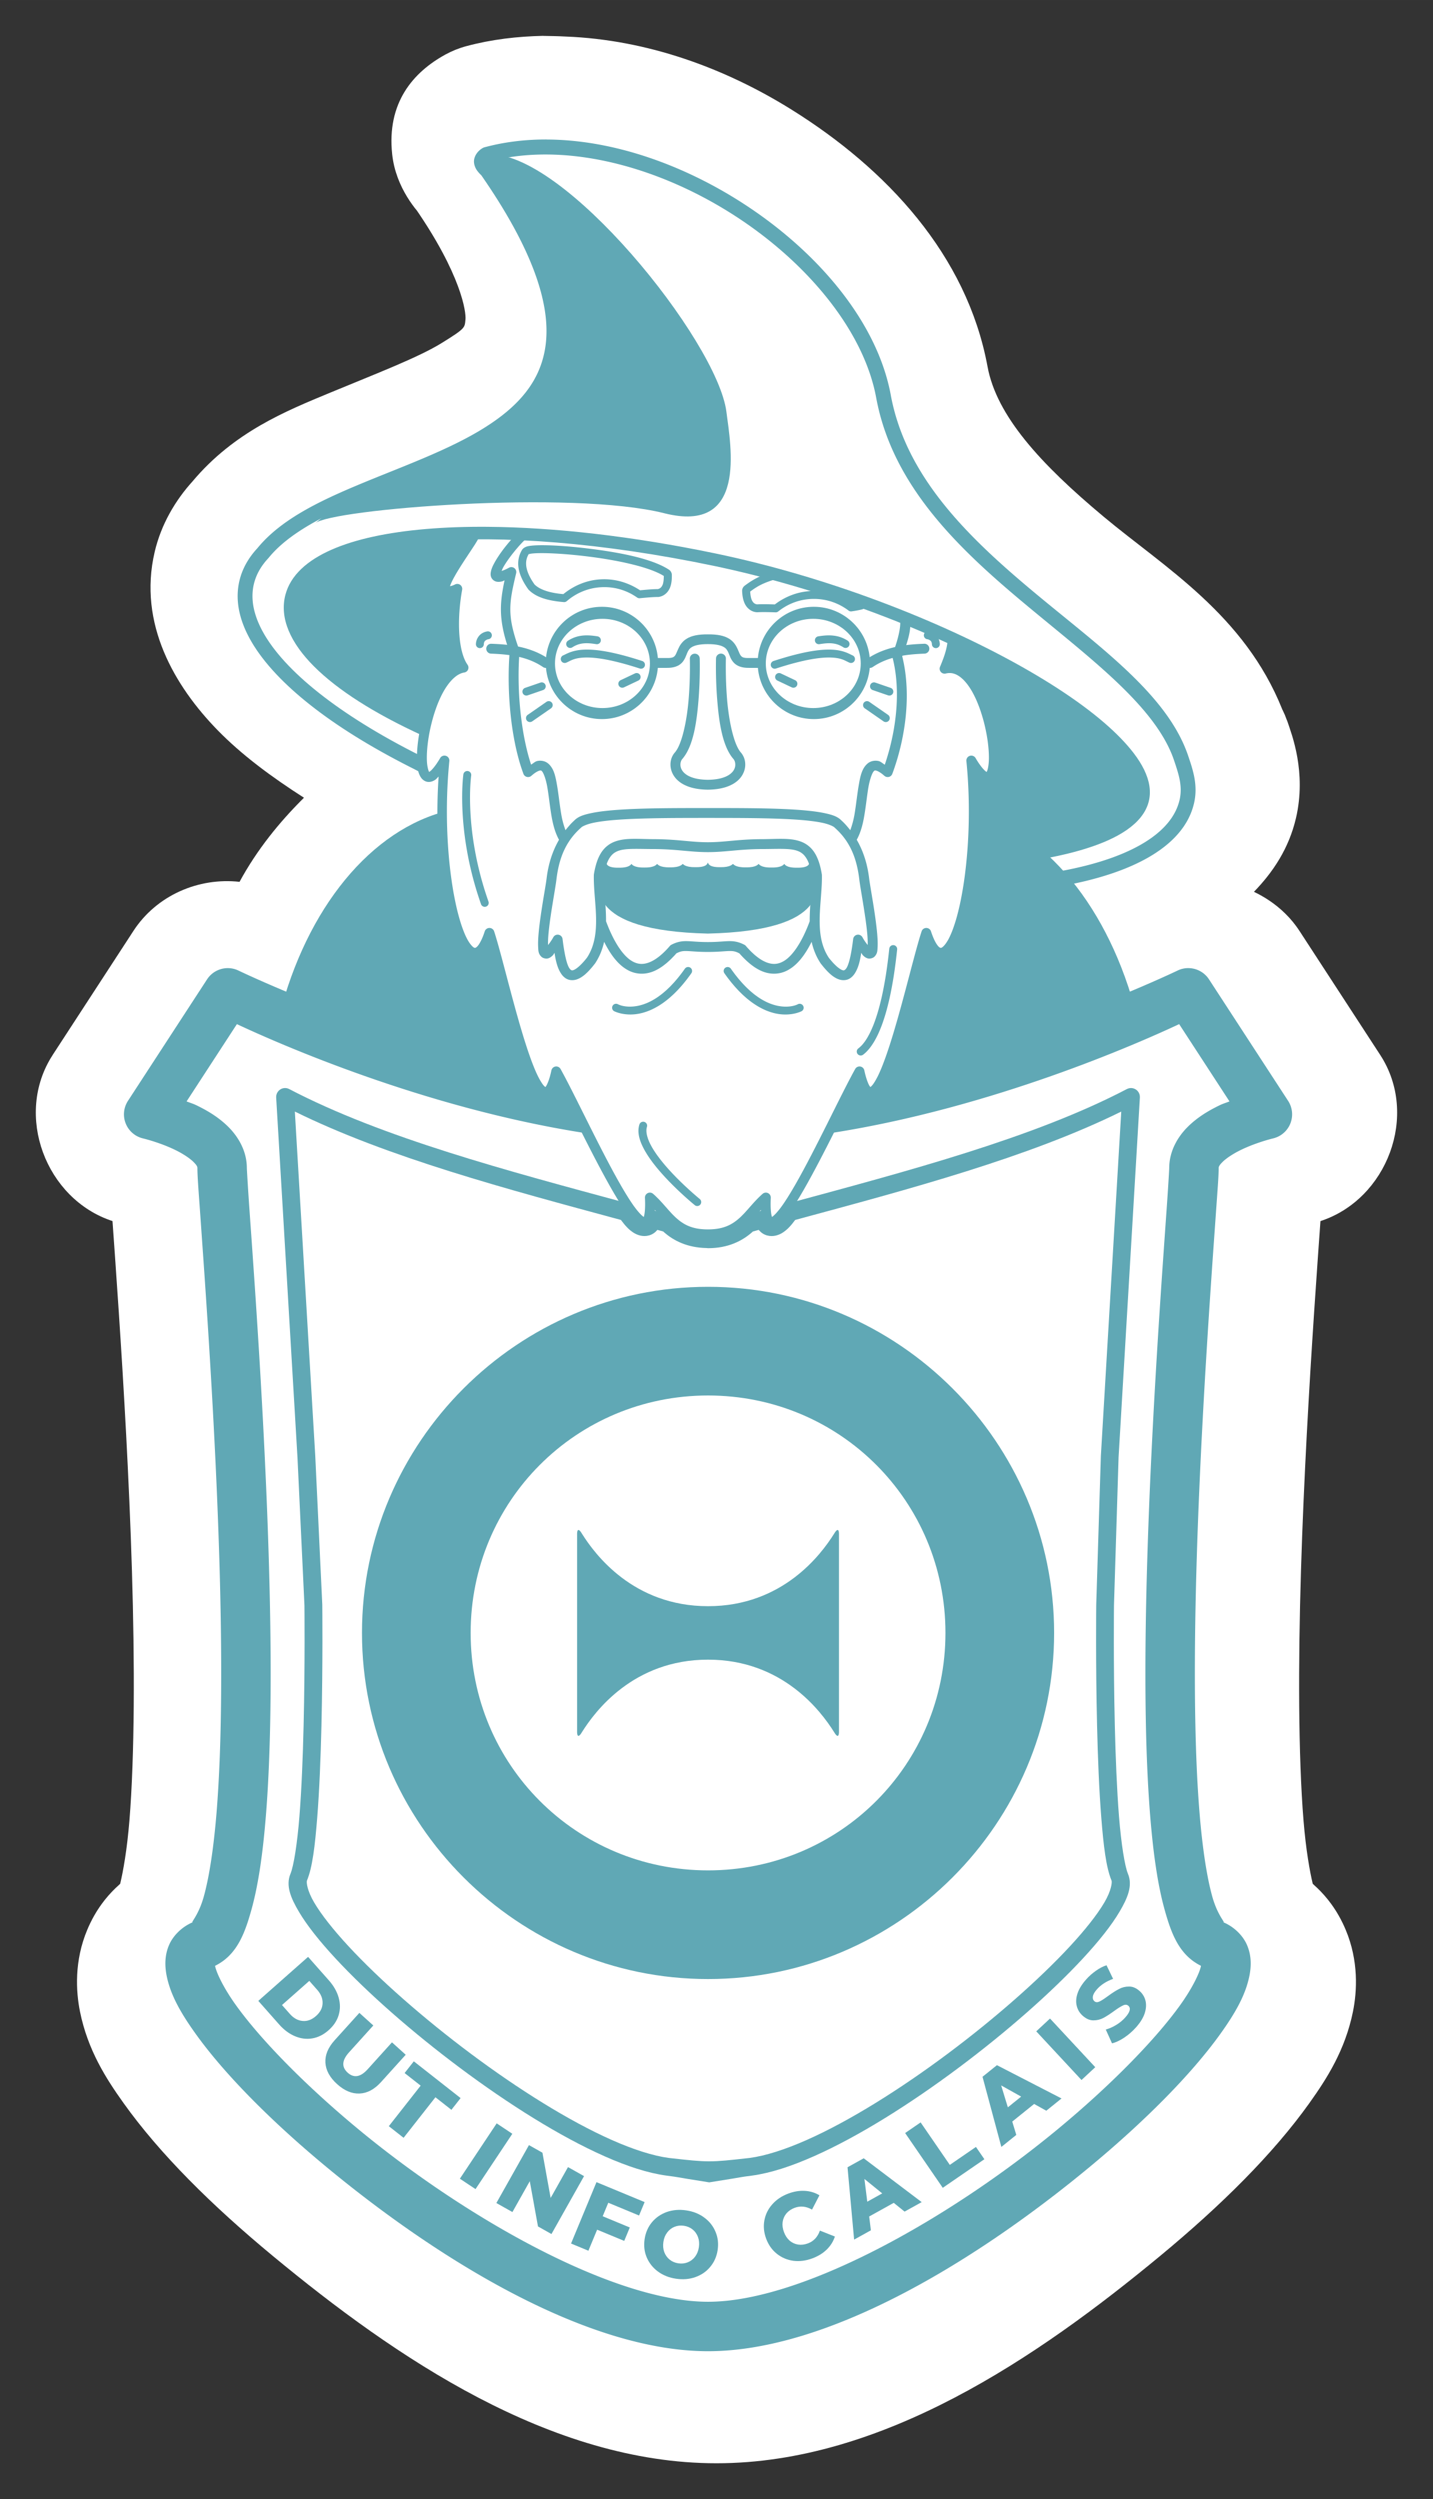 <?xml version="1.0" encoding="UTF-8" standalone="no"?>
<!-- Created with Inkscape (http://www.inkscape.org/) -->

<svg
   xmlns:dc="http://purl.org/dc/elements/1.1/"
   xmlns:cc="http://creativecommons.org/ns#"
   xmlns:rdf="http://www.w3.org/1999/02/22-rdf-syntax-ns#"
   xmlns:svg="http://www.w3.org/2000/svg"
   xmlns="http://www.w3.org/2000/svg"
   xmlns:sodipodi="http://sodipodi.sourceforge.net/DTD/sodipodi-0.dtd"
   xmlns:inkscape="http://www.inkscape.org/namespaces/inkscape"
   width="200"
   height="348.722"
   viewBox="0 0 52.917 92.266"
   version="1.1"
   id="svg3376"
   inkscape:version="0.92.2 (5c3e80d, 2017-08-06)"
   sodipodi:docname="Logo+Patch_Theta_200px.svg">
  <rect x="0" y="0" width="52.917" height="92.266" fill="#333333" stroke="none"/>
  <defs
     id="defs3370">
    <filter
       style="color-interpolation-filters:sRGB"
       inkscape:label="Duochrome"
       id="filter8580">
      <feColorMatrix
         type="luminanceToAlpha"
         result="colormatrix1"
         id="feColorMatrix8560" />
      <feFlood
         flood-opacity="1"
         flood-color="rgb(52,47,63)"
         result="flood1"
         id="feFlood8562" />
      <feComposite
         in2="colormatrix1"
         operator="out"
         result="composite1"
         id="feComposite8564" />
      <feFlood
         flood-opacity="1"
         flood-color="rgb(249,168,5)"
         result="flood2"
         id="feFlood8566" />
      <feComposite
         in2="colormatrix1"
         result="composite2"
         operator="in"
         id="feComposite8568" />
      <feComposite
         k4="0"
         k1="0"
         in="composite2"
         in2="composite1"
         k2="1"
         k3="1"
         operator="arithmetic"
         result="composite3"
         id="feComposite8570" />
      <feColorMatrix
         in="composite3"
         type="matrix"
         values="2 -1 0 0 0 0 2 -1 0 0 -1 0 2 0 0 0 0 0 1 0 "
         result="colormatrix2"
         id="feColorMatrix8572" />
      <feComposite
         k4="0"
         k3="0"
         k1="0"
         in="colormatrix2"
         in2="composite3"
         operator="arithmetic"
         k2="0"
         result="composite4"
         id="feComposite8574" />
      <feBlend
         in="composite4"
         in2="composite3"
         mode="normal"
         result="blend"
         id="feBlend8576" />
      <feComposite
         in2="SourceGraphic"
         operator="in"
         id="feComposite8578" />
    </filter>
  </defs>
  <sodipodi:namedview
     id="base"
     pagecolor="#ffffff"
     bordercolor="#666666"
     borderopacity="1.0"
     inkscape:pageopacity="0.0"
     inkscape:pageshadow="2"
     inkscape:zoom="0.98994949"
     inkscape:cx="-67.590612"
     inkscape:cy="189.74905"
     inkscape:document-units="mm"
     inkscape:current-layer="layer1"
     showgrid="false"
     inkscape:pagecheckerboard="true"
     units="px"
     fit-margin-left="5"
     fit-margin-top="5"
     fit-margin-right="5"
     fit-margin-bottom="5"
     inkscape:window-width="1920"
     inkscape:window-height="1017"
     inkscape:window-x="2391"
     inkscape:window-y="-9"
     inkscape:window-maximized="1" />
  <g
     inkscape:label="Calque 1"
     inkscape:groupmode="layer"
     id="layer1"
     transform="translate(-78.292,-118.31)">
    <path
       style="color:#000000;font-style:normal;font-variant:normal;font-weight:normal;font-stretch:normal;font-size:medium;line-height:normal;font-family:sans-serif;font-variant-ligatures:normal;font-variant-position:normal;font-variant-caps:normal;font-variant-numeric:normal;font-variant-alternates:normal;font-feature-settings:normal;text-indent:0;text-align:start;text-decoration:none;text-decoration-line:none;text-decoration-style:solid;text-decoration-color:#000000;letter-spacing:normal;word-spacing:normal;text-transform:none;writing-mode:lr-tb;direction:ltr;text-orientation:mixed;dominant-baseline:auto;baseline-shift:baseline;text-anchor:start;white-space:normal;shape-padding:0;clip-rule:nonzero;display:inline;overflow:visible;visibility:visible;opacity:1;isolation:auto;mix-blend-mode:normal;color-interpolation:sRGB;color-interpolation-filters:linearRGB;solid-color:#000000;solid-opacity:1;vector-effect:none;fill:#ffffff;fill-opacity:1;fill-rule:nonzero;stroke:none;stroke-width:6.363;stroke-linecap:round;stroke-linejoin:round;stroke-miterlimit:4;stroke-dasharray:none;stroke-dashoffset:0;stroke-opacity:1;paint-order:fill markers stroke;color-rendering:auto;image-rendering:auto;shape-rendering:auto;text-rendering:auto;enable-background:accumulate"
       d="m 98.349,119.633 c -0.946,0.021 -1.901,0.129 -2.844,0.383 -0.271,0.073 -0.527,0.177 -0.764,0.307 l -0.002,8e-4 c -1.184,0.65 -2.172,1.774 -1.964,3.689 0.135,1.237 0.916,2.122 1.245,2.434 l -0.422,-0.492 c 1.734,2.5 1.911,3.886 1.883,4.15 -0.032,0.305 0.014,0.318 -0.877,0.869 -0.866,0.536 -2.43,1.133 -4.108,1.829 -1.637,0.679 -3.554,1.447 -5.098,3.284 -0.629,0.696 -1.156,1.58 -1.395,2.604 -0.621,2.657 0.752,4.961 2.311,6.564 0.9,0.925 2.002,1.739 3.203,2.508 -0.915,0.907 -1.736,1.922 -2.379,3.105 -1.51,-0.167 -3.06,0.493 -3.921,1.815 v 8.4e-4 l -2.979,4.575 h 0.001 c -1.441,2.213 -0.257,5.33 2.207,6.134 0.001,0.01 0.001,0.012 0.002,0.022 0.061,0.867 0.144,2.015 0.232,3.357 0.178,2.682 0.381,6.133 0.485,9.546 0.104,3.412 0.101,6.815 -0.094,9.214 -0.088,1.08 -0.233,1.878 -0.341,2.33 -0.492,0.435 -0.912,0.974 -1.216,1.699 -0.482,1.146 -0.419,2.271 -0.268,3.021 0.287,1.419 0.963,2.472 1.605,3.371 1.346,1.886 3.257,3.781 5.526,5.658 4.511,3.731 10.235,7.646 16.372,7.646 6.137,0 11.861,-3.915 16.373,-7.646 2.269,-1.877 4.18,-3.772 5.526,-5.657 v -8e-4 c 0.642,-0.899 1.317,-1.952 1.605,-3.371 0.152,-0.749 0.214,-1.875 -0.268,-3.021 -0.305,-0.726 -0.725,-1.265 -1.217,-1.699 -0.108,-0.452 -0.252,-1.249 -0.34,-2.329 -0.195,-2.399 -0.199,-5.803 -0.095,-9.214 0.104,-3.413 0.307,-6.864 0.485,-9.546 0.089,-1.341 0.171,-2.489 0.233,-3.357 9.5e-4,-0.01 9.5e-4,-0.012 0.002,-0.022 2.463,-0.804 3.649,-3.921 2.207,-6.134 l -2.979,-4.575 c -0.418,-0.642 -1.011,-1.127 -1.684,-1.448 0.707,-0.73 1.29,-1.603 1.551,-2.719 0.397,-1.701 -0.157,-3.098 -0.316,-3.573 -0.003,-0.007 -0.005,-0.013 -0.007,-0.019 -0.002,-0.005 -0.004,-0.011 -0.006,-0.016 -0.004,-0.01 -0.009,-0.018 -0.013,-0.028 -0.041,-0.118 -0.09,-0.233 -0.145,-0.345 -1e-5,-3e-5 -0.012,-0.021 -0.014,-0.025 -1.398,-3.51 -4.362,-5.257 -6.596,-7.122 -2.335,-1.949 -3.957,-3.724 -4.292,-5.545 -0.761,-4.13 -3.741,-7.305 -7.227,-9.481 -2.483,-1.55 -5.35,-2.588 -8.353,-2.705 -0.334,-0.018 -0.468,-0.016 -0.832,-0.024 z"
       id="rect7500"
       inkscape:connector-curvature="0"
       sodipodi:nodetypes="cccccccccccccccccccccscccccscsccccccsccccccccccccccsssccc" />
    <g
       transform="matrix(0.138,0,0,0.138,0.069,113.23)"
       id="g3736">
      <path
         style="color:#000000;font-style:normal;font-variant:normal;font-weight:normal;font-stretch:normal;font-size:medium;line-height:normal;font-family:sans-serif;font-variant-ligatures:normal;font-variant-position:normal;font-variant-caps:normal;font-variant-numeric:normal;font-variant-alternates:normal;font-feature-settings:normal;text-indent:0;text-align:start;text-decoration:none;text-decoration-line:none;text-decoration-style:solid;text-decoration-color:#000000;letter-spacing:normal;word-spacing:normal;text-transform:none;writing-mode:lr-tb;direction:ltr;text-orientation:mixed;dominant-baseline:auto;baseline-shift:baseline;text-anchor:start;white-space:normal;shape-padding:0;clip-rule:nonzero;display:inline;overflow:visible;visibility:visible;opacity:1;isolation:auto;mix-blend-mode:normal;color-interpolation:sRGB;color-interpolation-filters:linearRGB;solid-color:#000000;solid-opacity:1;vector-effect:none;fill:#60a8b5;fill-opacity:1;fill-rule:nonzero;stroke:none;stroke-width:13.229;stroke-linecap:round;stroke-linejoin:round;stroke-miterlimit:4;stroke-dasharray:none;stroke-dashoffset:0;stroke-opacity:1;color-rendering:auto;image-rendering:auto;shape-rendering:auto;text-rendering:auto;enable-background:accumulate"
         d="m 884.766,295.82 a 6.615,6.615 0 0 0 -2.86,0.672 c 0,0 -35.981,17.323 -77.575,26.844 -2.885,7.484 -5.675,10.613 -7.557,1.628 -0.011,0 -0.023,0 -0.034,0.01 -1.963,3.532 -4.705,9.109 -7.655,14.998 43.56,-6.76 82.826,-24.267 93.281,-29.162 l 13.463,20.676 c -0.905,0.371 -1.608,0.541 -2.549,0.994 -2.86,1.375 -5.877,3.121 -8.521,5.715 -2.645,2.594 -5.052,6.452 -5.052,11.114 0,0.253 -0.257,4.8 -0.688,10.918 -0.43,6.117 -1.021,14.355 -1.66,23.996 -1.278,19.283 -2.748,44.181 -3.508,69.111 -0.76,24.93 -0.824,49.853 0.773,69.471 0.799,9.809 1.983,18.266 3.879,25.039 1.788,6.387 3.901,12.038 9.693,14.903 -0.01,0.062 0,0.053 -0.014,0.127 -0.344,1.7 -2.166,5.652 -5.449,10.252 -6.567,9.2 -18.522,21.479 -32.94,33.402 -28.835,23.846 -68.329,46.108 -93.498,46.108 -25.169,0 -64.663,-22.262 -93.498,-46.108 -14.417,-11.923 -26.373,-24.202 -32.94,-33.402 -3.283,-4.6 -5.105,-8.552 -5.449,-10.252 -0.014,-0.073 0,-0.063 -0.014,-0.125 5.793,-2.865 7.905,-8.517 9.694,-14.904 1.896,-6.773 3.08,-15.23 3.879,-25.039 1.597,-19.618 1.536,-44.54 0.776,-69.471 -0.76,-24.93 -2.229,-49.828 -3.508,-69.111 -0.639,-9.641 -1.232,-17.879 -1.663,-23.996 -0.43,-6.117 -0.685,-10.664 -0.685,-10.918 0,-4.662 -2.41,-8.519 -5.055,-11.114 -2.645,-2.594 -5.661,-4.34 -8.521,-5.715 -0.941,-0.452 -1.644,-0.622 -2.549,-0.994 l 13.463,-20.676 c 10.436,4.886 49.583,22.341 93.052,29.127 -2.955,-5.9 -5.701,-11.486 -7.662,-15.008 -1.886,9.057 -4.689,5.891 -7.586,-1.642 -41.495,-9.532 -77.343,-26.791 -77.343,-26.791 a 6.615,6.615 0 0 0 -8.445,2.334 l -21.166,32.506 a 6.615,6.615 0 0 0 4.054,10.055 c 0,0 4.343,1.037 8.449,3.012 2.053,0.987 3.95,2.218 4.99,3.238 1.04,1.02 1.088,1.416 1.088,1.668 0,2.204 0.287,5.711 0.719,11.846 0.432,6.134 1.022,14.343 1.658,23.943 1.273,19.2 2.732,43.96 3.485,68.639 0.752,24.679 0.784,49.318 -0.736,67.994 -0.76,9.338 -1.94,17.21 -3.434,22.547 -1.494,5.337 -3.801,7.168 -2.824,6.777 -2.713,1.085 -5.305,3.398 -6.49,6.219 -1.185,2.821 -1.109,5.664 -0.59,8.225 1.037,5.121 3.797,9.919 7.646,15.312 7.699,10.786 20.213,23.454 35.275,35.911 30.124,24.913 69.626,49.142 101.93,49.142 32.303,0 71.805,-24.23 101.93,-49.142 15.062,-12.456 27.577,-25.125 35.275,-35.911 3.849,-5.393 6.612,-10.191 7.649,-15.312 0.518,-2.56 0.596,-5.404 -0.59,-8.225 -1.185,-2.821 -3.78,-5.134 -6.493,-6.219 0.977,0.391 -1.33,-1.441 -2.824,-6.777 -1.494,-5.337 -2.673,-13.209 -3.433,-22.547 -1.521,-18.676 -1.489,-43.315 -0.736,-67.994 0.752,-24.679 2.212,-49.439 3.485,-68.639 0.636,-9.6 1.226,-17.809 1.658,-23.943 0.432,-6.134 0.719,-9.642 0.719,-11.846 0,-0.252 0.048,-0.648 1.088,-1.668 1.04,-1.02 2.937,-2.251 4.99,-3.238 4.107,-1.974 8.449,-3.012 8.449,-3.012 a 6.615,6.615 0 0 0 4.057,-10.055 l -21.168,-32.506 a 6.615,6.615 0 0 0 -5.586,-3.006 z"
         id="path3640"
         inkscape:connector-curvature="0"
         inkscape:export-xdpi="38.90226"
         inkscape:export-ydpi="38.90226" />
      <path
         style="display:inline;opacity:1;fill:#60a8b5;fill-opacity:1;stroke:none;stroke-width:3.969;stroke-linecap:round;stroke-linejoin:round;stroke-miterlimit:4;stroke-dasharray:none;stroke-dashoffset:0;stroke-opacity:1;paint-order:markers stroke fill"
         d="m 827.453,254.114 c 0.154,27.343 -7.612,49.031 -12.706,33.264 -3.852,11.737 -13.419,58.454 -17.876,37.058 -1.562,2.805 -3.631,6.939 -5.896,11.476 32.785,-5.646 63.857,-17.421 80.723,-24.543 -6.629,-29.166 -23.439,-51.296 -44.246,-57.255 z m -142.313,5.3e-4 c -20.806,5.96 -37.616,28.089 -44.245,57.254 16.866,7.122 47.937,18.897 80.722,24.543 -2.265,-4.537 -4.334,-8.671 -5.895,-11.476 -4.456,21.396 -14.024,-25.322 -17.876,-37.058 -5.093,15.767 -12.859,-5.921 -12.705,-33.264 z"
         id="path3642"
         inkscape:connector-curvature="0"
         inkscape:export-xdpi="38.90226"
         inkscape:export-ydpi="38.90226" />
      <path
         style="color:#000000;font-style:normal;font-variant:normal;font-weight:normal;font-stretch:normal;font-size:medium;line-height:normal;font-family:sans-serif;font-variant-ligatures:normal;font-variant-position:normal;font-variant-caps:normal;font-variant-numeric:normal;font-variant-alternates:normal;font-feature-settings:normal;text-indent:0;text-align:start;text-decoration:none;text-decoration-line:none;text-decoration-style:solid;text-decoration-color:#000000;letter-spacing:normal;word-spacing:normal;text-transform:none;writing-mode:lr-tb;direction:ltr;text-orientation:mixed;dominant-baseline:auto;baseline-shift:baseline;text-anchor:start;white-space:normal;shape-padding:0;clip-rule:nonzero;display:inline;overflow:visible;visibility:visible;opacity:1;isolation:auto;mix-blend-mode:normal;color-interpolation:sRGB;color-interpolation-filters:linearRGB;solid-color:#000000;solid-opacity:1;vector-effect:none;fill:#60a8b5;fill-opacity:1;fill-rule:nonzero;stroke:none;stroke-width:2.117;stroke-linecap:round;stroke-linejoin:round;stroke-miterlimit:4;stroke-dasharray:none;stroke-dashoffset:0;stroke-opacity:1;color-rendering:auto;image-rendering:auto;shape-rendering:auto;text-rendering:auto;enable-background:accumulate"
         d="m 713.098,182.694 c -1.434,-0.033 -2.623,-0.01 -3.592,0.066 a 1.058,1.058 0 0 0 -0.121,0 c -0.019,0 -0.032,0.01 -0.051,0.01 v 0 a 1.058,1.058 0 0 0 -0.035,0.01 c -0.452,0.04 -0.862,0.09 -1.24,0.182 -0.24,0.058 -1.02,0.255 -1.484,0.889 -0.017,0.023 -0.057,0.08 -0.102,0.156 -2e-4,5.3e-4 0,0 0,0 -0.466,0.806 -1.066,2.173 -0.965,3.981 0.101,1.799 0.857,3.935 2.674,6.473 5.3e-4,7.9e-4 0,0 0,0 0,0 0,0 0,0 0.058,0.082 0.121,0.154 0.188,0.221 a 1.058,1.058 0 0 0 0.01,0 c 1.857,1.828 4.577,2.626 7.607,3.035 0.569,0.077 1.15,0.134 1.732,0.182 a 1.058,1.058 0 0 0 0.779,-0.256 c 2.458,-2.127 5.591,-3.496 9.068,-3.721 a 1.058,1.058 0 0 0 0.029,0 c 3.605,-0.226 6.979,0.822 9.725,2.754 a 1.058,1.058 0 0 0 0.711,0.188 c 2.019,-0.198 3.727,-0.335 4.844,-0.332 a 1.058,1.058 0 0 0 0.01,0 c 0.091,-2.6e-4 0.182,-0.01 0.268,-0.024 1.484,-0.234 2.511,-1.324 2.971,-2.49 0.435,-1.103 0.502,-2.269 0.488,-3.367 0,-0.587 -0.302,-1.116 -0.773,-1.426 -4.66,-3.045 -13.602,-4.688 -21.795,-5.682 -4.099,-0.497 -7.973,-0.785 -10.938,-0.854 z m -0.049,2.117 c 2.87,0.067 6.695,0.348 10.732,0.838 7.968,0.966 16.732,2.783 20.68,5.254 -0.01,0.878 -0.067,1.719 -0.312,2.342 -0.245,0.622 -0.686,1.076 -1.334,1.178 -5.3e-4,0 0,0 0,0 -1.211,7.9e-4 -2.842,0.14 -4.707,0.32 -3.048,-2.024 -6.719,-3.174 -10.645,-2.928 h 0.119 c 0,1e-4 -0.046,0 -0.088,0 a 1.058,1.058 0 0 0 -0.055,0 c -3.76,0.241 -7.134,1.73 -9.863,3.949 -0.446,-0.04 -0.891,-0.08 -1.307,-0.137 -2.811,-0.38 -5.065,-1.145 -6.385,-2.434 -1.631,-2.289 -2.191,-4.03 -2.264,-5.326 -0.072,-1.276 0.321,-2.159 0.67,-2.77 0.075,-0.11 -0.12,0.013 0.27,-0.082 0.237,-0.058 0.574,-0.107 1.004,-0.143 0.858,-0.072 2.051,-0.094 3.486,-0.061 z"
         id="path3644"
         inkscape:connector-curvature="0"
         inkscape:export-xdpi="38.90226"
         inkscape:export-ydpi="38.90226" />
      <path
         style="color:#000000;font-style:normal;font-variant:normal;font-weight:normal;font-stretch:normal;font-size:medium;line-height:normal;font-family:sans-serif;font-variant-ligatures:normal;font-variant-position:normal;font-variant-caps:normal;font-variant-numeric:normal;font-variant-alternates:normal;font-feature-settings:normal;text-indent:0;text-align:start;text-decoration:none;text-decoration-line:none;text-decoration-style:solid;text-decoration-color:#000000;letter-spacing:normal;word-spacing:normal;text-transform:none;writing-mode:lr-tb;direction:ltr;text-orientation:mixed;dominant-baseline:auto;baseline-shift:baseline;text-anchor:start;white-space:normal;shape-padding:0;clip-rule:nonzero;display:inline;overflow:visible;visibility:visible;opacity:1;isolation:auto;mix-blend-mode:normal;color-interpolation:sRGB;color-interpolation-filters:linearRGB;solid-color:#000000;solid-opacity:1;vector-effect:none;fill:#60a8b5;fill-opacity:1;fill-rule:nonzero;stroke:none;stroke-width:2.646;stroke-linecap:round;stroke-linejoin:miter;stroke-miterlimit:4;stroke-dasharray:none;stroke-dashoffset:0;stroke-opacity:1;color-rendering:auto;image-rendering:auto;shape-rendering:auto;text-rendering:auto;enable-background:accumulate"
         d="m 759.773,211.678 a 1.323,1.323 0 0 0 -1.342,1.303 c 0,0 -0.154,5.103 0.312,10.949 0.467,5.846 1.331,12.393 4.287,15.875 l 0.018,0.021 0.019,0.02 c 0.513,0.555 0.83,1.862 0.082,3.055 -0.747,1.191 -2.647,2.492 -6.899,2.539 -4.251,-0.047 -6.15,-1.348 -6.896,-2.539 -0.747,-1.192 -0.431,-2.5 0.082,-3.055 l 0.019,-0.02 0.018,-0.021 c 2.956,-3.482 3.82,-10.029 4.287,-15.875 0.467,-5.846 0.312,-10.949 0.312,-10.949 a 1.323,1.323 0 1 0 -2.645,0.078 c 0,0 0.148,4.982 -0.305,10.66 -0.453,5.678 -1.731,12.094 -3.666,14.373 l 0.035,-0.041 c -1.417,1.533 -1.741,4.086 -0.381,6.256 1.36,2.17 4.316,3.729 9.125,3.779 h 0.014 0.014 c 4.809,-0.05 7.767,-1.61 9.127,-3.779 1.36,-2.17 1.034,-4.722 -0.383,-6.256 l 0.037,0.041 c -1.935,-2.279 -3.213,-8.695 -3.666,-14.373 -0.453,-5.678 -0.305,-10.66 -0.305,-10.66 a 1.323,1.323 0 0 0 -1.303,-1.381 z"
         id="path3646"
         inkscape:connector-curvature="0"
         inkscape:export-xdpi="38.90226"
         inkscape:export-ydpi="38.90226" />
      <path
         id="path3648"
         style="display:inline;fill:#60a8b5;fill-opacity:1;stroke:none;stroke-width:1.323;stroke-linecap:round;stroke-linejoin:round;stroke-miterlimit:4;stroke-dasharray:none;stroke-opacity:1"
         d="m 756.251,286.589 c -32.904,-0.802 -30.237,-12.58 -28.395,-19.054 0.676,-0.424 1.219,-0.191 1.219,-0.191 -0.06,0.608 0.203,1.671 3.289,1.617 3.088,0.052 3.349,-1.012 3.438,-1.009 0.089,0 0.421,1.013 3.425,0.962 3.005,0.05 3.335,-0.961 3.44,-0.959 0.105,0 0.489,0.962 3.422,0.912 2.934,0.049 3.318,-0.913 3.442,-0.912 0.124,2e-4 0.557,0.915 3.421,0.866 2.384,0.04 3.083,-0.588 3.251,-1.156 0.06,-0.158 0.093,-5.3e-4 0.093,-5.3e-4 0.168,0.568 0.867,1.196 3.251,1.156 2.864,0.049 3.296,-0.865 3.421,-0.866 0.124,-2.6e-4 0.508,0.962 3.442,0.912 2.932,0.051 3.317,-0.91 3.422,-0.912 0.105,0 0.435,1.01 3.441,0.959 3.004,0.052 3.335,-0.958 3.425,-0.962 0.089,0 0.35,1.06 3.438,1.009 3.086,0.053 3.349,-1.009 3.289,-1.617 0,0 0.543,-0.234 1.219,0.191 1.843,6.474 4.51,18.252 -28.395,19.054"
         inkscape:connector-curvature="0"
         sodipodi:nodetypes="cccccccccccccccccccccc"
         inkscape:export-xdpi="38.90226"
         inkscape:export-ydpi="38.90226" />
      <path
         style="color:#000000;font-style:normal;font-variant:normal;font-weight:normal;font-stretch:normal;font-size:medium;line-height:normal;font-family:sans-serif;font-variant-ligatures:normal;font-variant-position:normal;font-variant-caps:normal;font-variant-numeric:normal;font-variant-alternates:normal;font-feature-settings:normal;text-indent:0;text-align:start;text-decoration:none;text-decoration-line:none;text-decoration-style:solid;text-decoration-color:#000000;letter-spacing:normal;word-spacing:normal;text-transform:none;writing-mode:lr-tb;direction:ltr;text-orientation:mixed;dominant-baseline:auto;baseline-shift:baseline;text-anchor:start;white-space:normal;shape-padding:0;clip-rule:nonzero;display:inline;overflow:visible;visibility:visible;opacity:1;isolation:auto;mix-blend-mode:normal;color-interpolation:sRGB;color-interpolation-filters:linearRGB;solid-color:#000000;solid-opacity:1;vector-effect:none;fill:#60a8b5;fill-opacity:1;fill-rule:nonzero;stroke:none;stroke-width:2.117;stroke-linecap:round;stroke-linejoin:miter;stroke-miterlimit:4;stroke-dasharray:none;stroke-dashoffset:0;stroke-opacity:1;color-rendering:auto;image-rendering:auto;shape-rendering:auto;text-rendering:auto;enable-background:accumulate"
         d="m 711.824,219.377 a 1.058,1.058 0 0 0 -0.385,0.062 l -4.076,1.402 a 1.059,1.059 0 1 0 0.69,2.002 l 4.076,-1.402 a 1.058,1.058 0 0 0 -0.305,-2.064 z"
         id="path3650"
         inkscape:connector-curvature="0"
         inkscape:export-xdpi="38.90226"
         inkscape:export-ydpi="38.90226" />
      <path
         style="color:#000000;font-style:normal;font-variant:normal;font-weight:normal;font-stretch:normal;font-size:medium;line-height:normal;font-family:sans-serif;font-variant-ligatures:normal;font-variant-position:normal;font-variant-caps:normal;font-variant-numeric:normal;font-variant-alternates:normal;font-feature-settings:normal;text-indent:0;text-align:start;text-decoration:none;text-decoration-line:none;text-decoration-style:solid;text-decoration-color:#000000;letter-spacing:normal;word-spacing:normal;text-transform:none;writing-mode:lr-tb;direction:ltr;text-orientation:mixed;dominant-baseline:auto;baseline-shift:baseline;text-anchor:start;white-space:normal;shape-padding:0;clip-rule:nonzero;display:inline;overflow:visible;visibility:visible;opacity:1;isolation:auto;mix-blend-mode:normal;color-interpolation:sRGB;color-interpolation-filters:linearRGB;solid-color:#000000;solid-opacity:1;vector-effect:none;fill:#60a8b5;fill-opacity:1;fill-rule:nonzero;stroke:none;stroke-width:2.117;stroke-linecap:round;stroke-linejoin:miter;stroke-miterlimit:4;stroke-dasharray:none;stroke-dashoffset:0;stroke-opacity:1;color-rendering:auto;image-rendering:auto;shape-rendering:auto;text-rendering:auto;enable-background:accumulate"
         d="m 713.613,224.397 a 1.058,1.058 0 0 0 -0.562,0.195 l -5.01,3.475 a 1.058,1.058 0 1 0 1.205,1.74 l 5.012,-3.475 a 1.058,1.058 0 0 0 -0.644,-1.935 z"
         id="path3652"
         inkscape:connector-curvature="0"
         inkscape:export-xdpi="38.90226"
         inkscape:export-ydpi="38.90226" />
      <path
         style="color:#000000;font-style:normal;font-variant:normal;font-weight:normal;font-stretch:normal;font-size:medium;line-height:normal;font-family:sans-serif;font-variant-ligatures:normal;font-variant-position:normal;font-variant-caps:normal;font-variant-numeric:normal;font-variant-alternates:normal;font-feature-settings:normal;text-indent:0;text-align:start;text-decoration:none;text-decoration-line:none;text-decoration-style:solid;text-decoration-color:#000000;letter-spacing:normal;word-spacing:normal;text-transform:none;writing-mode:lr-tb;direction:ltr;text-orientation:mixed;dominant-baseline:auto;baseline-shift:baseline;text-anchor:start;white-space:normal;shape-padding:0;clip-rule:nonzero;display:inline;overflow:visible;visibility:visible;opacity:1;isolation:auto;mix-blend-mode:normal;color-interpolation:sRGB;color-interpolation-filters:linearRGB;solid-color:#000000;solid-opacity:1;vector-effect:none;fill:#60a8b5;fill-opacity:1;fill-rule:nonzero;stroke:none;stroke-width:2.117;stroke-linecap:round;stroke-linejoin:miter;stroke-miterlimit:4;stroke-dasharray:none;stroke-dashoffset:0;stroke-opacity:1;color-rendering:auto;image-rendering:auto;shape-rendering:auto;text-rendering:auto;enable-background:accumulate"
         d="m 800.758,219.377 a 1.058,1.058 0 0 0 -0.379,2.064 l 4.076,1.402 a 1.059,1.059 0 1 0 0.69,-2.002 l -4.076,-1.402 a 1.058,1.058 0 0 0 -0.311,-0.062 z"
         id="path3654"
         inkscape:connector-curvature="0"
         inkscape:export-xdpi="38.90226"
         inkscape:export-ydpi="38.90226" />
      <path
         style="color:#000000;font-style:normal;font-variant:normal;font-weight:normal;font-stretch:normal;font-size:medium;line-height:normal;font-family:sans-serif;font-variant-ligatures:normal;font-variant-position:normal;font-variant-caps:normal;font-variant-numeric:normal;font-variant-alternates:normal;font-feature-settings:normal;text-indent:0;text-align:start;text-decoration:none;text-decoration-line:none;text-decoration-style:solid;text-decoration-color:#000000;letter-spacing:normal;word-spacing:normal;text-transform:none;writing-mode:lr-tb;direction:ltr;text-orientation:mixed;dominant-baseline:auto;baseline-shift:baseline;text-anchor:start;white-space:normal;shape-padding:0;clip-rule:nonzero;display:inline;overflow:visible;visibility:visible;opacity:1;isolation:auto;mix-blend-mode:normal;color-interpolation:sRGB;color-interpolation-filters:linearRGB;solid-color:#000000;solid-opacity:1;vector-effect:none;fill:#60a8b5;fill-opacity:1;fill-rule:nonzero;stroke:none;stroke-width:2.117;stroke-linecap:round;stroke-linejoin:miter;stroke-miterlimit:4;stroke-dasharray:none;stroke-dashoffset:0;stroke-opacity:1;color-rendering:auto;image-rendering:auto;shape-rendering:auto;text-rendering:auto;enable-background:accumulate"
         d="m 798.863,224.395 a 1.058,1.058 0 0 0 -0.613,1.938 l 5.012,3.475 a 1.058,1.058 0 1 0 1.205,-1.74 l -5.01,-3.475 a 1.058,1.058 0 0 0 -0.594,-0.197 z"
         id="path3656"
         inkscape:connector-curvature="0"
         inkscape:export-xdpi="38.90226"
         inkscape:export-ydpi="38.90226" />
      <path
         style="color:#000000;font-style:normal;font-variant:normal;font-weight:normal;font-stretch:normal;font-size:medium;line-height:normal;font-family:sans-serif;font-variant-ligatures:normal;font-variant-position:normal;font-variant-caps:normal;font-variant-numeric:normal;font-variant-alternates:normal;font-feature-settings:normal;text-indent:0;text-align:start;text-decoration:none;text-decoration-line:none;text-decoration-style:solid;text-decoration-color:#000000;letter-spacing:normal;word-spacing:normal;text-transform:none;writing-mode:lr-tb;direction:ltr;text-orientation:mixed;dominant-baseline:auto;baseline-shift:baseline;text-anchor:start;white-space:normal;shape-padding:0;clip-rule:nonzero;display:inline;overflow:visible;visibility:visible;opacity:1;isolation:auto;mix-blend-mode:normal;color-interpolation:sRGB;color-interpolation-filters:linearRGB;solid-color:#000000;solid-opacity:1;vector-effect:none;fill:#60a8b5;fill-opacity:1;fill-rule:nonzero;stroke:none;stroke-width:2.117;stroke-linecap:round;stroke-linejoin:miter;stroke-miterlimit:4;stroke-dasharray:none;stroke-dashoffset:0;stroke-opacity:1;color-rendering:auto;image-rendering:auto;shape-rendering:auto;text-rendering:auto;enable-background:accumulate"
         d="m 723.002,210.623 c -3.107,0.151 -4.684,1.193 -5.459,1.529 a 1.058,1.058 0 1 0 0.842,1.941 c 1.171,-0.508 2.01,-1.224 4.721,-1.355 2.71,-0.132 7.208,0.425 14.91,2.928 a 1.058,1.058 0 1 0 0.654,-2.012 c -7.843,-2.548 -12.561,-3.183 -15.668,-3.031 z"
         id="path3658"
         inkscape:connector-curvature="0"
         inkscape:export-xdpi="38.90226"
         inkscape:export-ydpi="38.90226" />
      <path
         style="color:#000000;font-style:normal;font-variant:normal;font-weight:normal;font-stretch:normal;font-size:medium;line-height:normal;font-family:sans-serif;font-variant-ligatures:normal;font-variant-position:normal;font-variant-caps:normal;font-variant-numeric:normal;font-variant-alternates:normal;font-feature-settings:normal;text-indent:0;text-align:start;text-decoration:none;text-decoration-line:none;text-decoration-style:solid;text-decoration-color:#000000;letter-spacing:normal;word-spacing:normal;text-transform:none;writing-mode:lr-tb;direction:ltr;text-orientation:mixed;dominant-baseline:auto;baseline-shift:baseline;text-anchor:start;white-space:normal;shape-padding:0;clip-rule:nonzero;display:inline;overflow:visible;visibility:visible;opacity:1;isolation:auto;mix-blend-mode:normal;color-interpolation:sRGB;color-interpolation-filters:linearRGB;solid-color:#000000;solid-opacity:1;vector-effect:none;fill:#60a8b5;fill-opacity:1;fill-rule:nonzero;stroke:none;stroke-width:2.117;stroke-linecap:round;stroke-linejoin:miter;stroke-miterlimit:4;stroke-dasharray:none;stroke-dashoffset:0;stroke-opacity:1;color-rendering:auto;image-rendering:auto;shape-rendering:auto;text-rendering:auto;enable-background:accumulate"
         d="m 722.873,206.842 c -1.332,0.12 -2.697,0.507 -4.045,1.381 a 1.058,1.058 0 1 0 1.152,1.775 c 2.101,-1.361 4.092,-1.215 6.406,-0.844 a 1.059,1.059 0 1 0 0.334,-2.092 c -1.217,-0.195 -2.516,-0.341 -3.848,-0.221 z"
         id="path3660"
         inkscape:connector-curvature="0"
         inkscape:export-xdpi="38.90226"
         inkscape:export-ydpi="38.90226" />
      <path
         style="color:#000000;font-style:normal;font-variant:normal;font-weight:normal;font-stretch:normal;font-size:medium;line-height:normal;font-family:sans-serif;font-variant-ligatures:normal;font-variant-position:normal;font-variant-caps:normal;font-variant-numeric:normal;font-variant-alternates:normal;font-feature-settings:normal;text-indent:0;text-align:start;text-decoration:none;text-decoration-line:none;text-decoration-style:solid;text-decoration-color:#000000;letter-spacing:normal;word-spacing:normal;text-transform:none;writing-mode:lr-tb;direction:ltr;text-orientation:mixed;dominant-baseline:auto;baseline-shift:baseline;text-anchor:start;white-space:normal;shape-padding:0;clip-rule:nonzero;display:inline;overflow:visible;visibility:visible;opacity:1;isolation:auto;mix-blend-mode:normal;color-interpolation:sRGB;color-interpolation-filters:linearRGB;solid-color:#000000;solid-opacity:1;vector-effect:none;fill:#60a8b5;fill-opacity:1;fill-rule:nonzero;stroke:none;stroke-width:2.117;stroke-linecap:round;stroke-linejoin:miter;stroke-miterlimit:4;stroke-dasharray:none;stroke-dashoffset:0;stroke-opacity:1;color-rendering:auto;image-rendering:auto;shape-rendering:auto;text-rendering:auto;enable-background:accumulate"
         d="m 737.205,216.877 a 1.058,1.058 0 0 0 -0.48,0.107 l -3.809,1.805 a 1.058,1.058 0 1 0 0.906,1.912 l 3.809,-1.803 a 1.058,1.058 0 0 0 -0.426,-2.022 z"
         id="path3662"
         inkscape:connector-curvature="0"
         inkscape:export-xdpi="38.90226"
         inkscape:export-ydpi="38.90226" />
      <path
         style="color:#000000;font-style:normal;font-variant:normal;font-weight:normal;font-stretch:normal;font-size:medium;line-height:normal;font-family:sans-serif;font-variant-ligatures:normal;font-variant-position:normal;font-variant-caps:normal;font-variant-numeric:normal;font-variant-alternates:normal;font-feature-settings:normal;text-indent:0;text-align:start;text-decoration:none;text-decoration-line:none;text-decoration-style:solid;text-decoration-color:#000000;letter-spacing:normal;word-spacing:normal;text-transform:none;writing-mode:lr-tb;direction:ltr;text-orientation:mixed;dominant-baseline:auto;baseline-shift:baseline;text-anchor:start;white-space:normal;shape-padding:0;clip-rule:nonzero;display:inline;overflow:visible;visibility:visible;opacity:1;isolation:auto;mix-blend-mode:normal;color-interpolation:sRGB;color-interpolation-filters:linearRGB;solid-color:#000000;solid-opacity:1;vector-effect:none;fill:#60a8b5;fill-opacity:1;fill-rule:nonzero;stroke:none;stroke-width:2.117;stroke-linecap:round;stroke-linejoin:miter;stroke-miterlimit:4;stroke-dasharray:none;stroke-dashoffset:0;stroke-opacity:1;color-rendering:auto;image-rendering:auto;shape-rendering:auto;text-rendering:auto;enable-background:accumulate"
         d="m 691.904,243.088 a 1.058,1.058 0 0 0 -1.08,0.922 c 0,0 -2.168,15.111 4.727,34.713 a 1.058,1.058 0 1 0 1.996,-0.703 c -6.736,-19.152 -4.627,-33.709 -4.627,-33.709 a 1.058,1.058 0 0 0 -1.016,-1.223 z"
         id="path3664"
         inkscape:connector-curvature="0"
         inkscape:export-xdpi="38.90226"
         inkscape:export-ydpi="38.90226" />
      <path
         style="color:#000000;font-style:normal;font-variant:normal;font-weight:normal;font-stretch:normal;font-size:medium;line-height:normal;font-family:sans-serif;font-variant-ligatures:normal;font-variant-position:normal;font-variant-caps:normal;font-variant-numeric:normal;font-variant-alternates:normal;font-feature-settings:normal;text-indent:0;text-align:start;text-decoration:none;text-decoration-line:none;text-decoration-style:solid;text-decoration-color:#000000;letter-spacing:normal;word-spacing:normal;text-transform:none;writing-mode:lr-tb;direction:ltr;text-orientation:mixed;dominant-baseline:auto;baseline-shift:baseline;text-anchor:start;white-space:normal;shape-padding:0;clip-rule:nonzero;display:inline;overflow:visible;visibility:visible;opacity:1;isolation:auto;mix-blend-mode:normal;color-interpolation:sRGB;color-interpolation-filters:linearRGB;solid-color:#000000;solid-opacity:1;vector-effect:none;fill:#60a8b5;fill-opacity:1;fill-rule:nonzero;stroke:none;stroke-width:2.117;stroke-linecap:round;stroke-linejoin:miter;stroke-miterlimit:4;stroke-dasharray:none;stroke-dashoffset:0;stroke-opacity:1;color-rendering:auto;image-rendering:auto;shape-rendering:auto;text-rendering:auto;enable-background:accumulate"
         d="m 805.836,289.672 a 1.058,1.058 0 0 0 -1.043,0.963 c -1.1,10.5 -2.798,16.912 -4.408,20.812 -1.61,3.901 -3.08,5.262 -3.869,5.856 a 1.058,1.058 0 1 0 1.272,1.691 c 1.062,-0.798 2.832,-2.571 4.553,-6.74 1.721,-4.17 3.445,-10.763 4.559,-21.398 a 1.058,1.058 0 0 0 -1.062,-1.184 z"
         id="path3666"
         inkscape:connector-curvature="0"
         inkscape:export-xdpi="38.90226"
         inkscape:export-ydpi="38.90226" />
      <path
         style="color:#000000;font-style:normal;font-variant:normal;font-weight:normal;font-stretch:normal;font-size:medium;line-height:normal;font-family:sans-serif;font-variant-ligatures:normal;font-variant-position:normal;font-variant-caps:normal;font-variant-numeric:normal;font-variant-alternates:normal;font-feature-settings:normal;text-indent:0;text-align:start;text-decoration:none;text-decoration-line:none;text-decoration-style:solid;text-decoration-color:#000000;letter-spacing:normal;word-spacing:normal;text-transform:none;writing-mode:lr-tb;direction:ltr;text-orientation:mixed;dominant-baseline:auto;baseline-shift:baseline;text-anchor:start;white-space:normal;shape-padding:0;clip-rule:nonzero;display:inline;overflow:visible;visibility:visible;opacity:1;isolation:auto;mix-blend-mode:normal;color-interpolation:sRGB;color-interpolation-filters:linearRGB;solid-color:#000000;solid-opacity:1;vector-effect:none;fill:#60a8b5;fill-opacity:1;fill-rule:nonzero;stroke:none;stroke-width:2.117;stroke-linecap:round;stroke-linejoin:miter;stroke-miterlimit:4;stroke-dasharray:none;stroke-dashoffset:0;stroke-opacity:1;color-rendering:auto;image-rendering:auto;shape-rendering:auto;text-rendering:auto;enable-background:accumulate"
         d="m 750.969,295.526 a 1.058,1.058 0 0 0 -0.873,0.461 c -5.035,7.16 -9.592,9.401 -12.818,9.973 -3.226,0.572 -5.092,-0.469 -5.092,-0.469 a 1.058,1.058 0 1 0 -1,1.865 c 0,0 2.623,1.368 6.461,0.688 3.837,-0.68 8.917,-3.353 14.182,-10.84 a 1.058,1.058 0 0 0 -0.859,-1.678 z"
         id="path3668"
         inkscape:connector-curvature="0"
         inkscape:export-xdpi="38.90226"
         inkscape:export-ydpi="38.90226" />
      <path
         style="color:#000000;font-style:normal;font-variant:normal;font-weight:normal;font-stretch:normal;font-size:medium;line-height:normal;font-family:sans-serif;font-variant-ligatures:normal;font-variant-position:normal;font-variant-caps:normal;font-variant-numeric:normal;font-variant-alternates:normal;font-feature-settings:normal;text-indent:0;text-align:start;text-decoration:none;text-decoration-line:none;text-decoration-style:solid;text-decoration-color:#000000;letter-spacing:normal;word-spacing:normal;text-transform:none;writing-mode:lr-tb;direction:ltr;text-orientation:mixed;dominant-baseline:auto;baseline-shift:baseline;text-anchor:start;white-space:normal;shape-padding:0;clip-rule:nonzero;display:inline;overflow:visible;visibility:visible;opacity:1;isolation:auto;mix-blend-mode:normal;color-interpolation:sRGB;color-interpolation-filters:linearRGB;solid-color:#000000;solid-opacity:1;vector-effect:none;fill:#60a8b5;fill-opacity:1;fill-rule:nonzero;stroke:none;stroke-width:2.117;stroke-linecap:round;stroke-linejoin:miter;stroke-miterlimit:4;stroke-dasharray:none;stroke-dashoffset:0;stroke-opacity:1;color-rendering:auto;image-rendering:auto;shape-rendering:auto;text-rendering:auto;enable-background:accumulate"
         d="m 738.932,336.92 a 1.058,1.058 0 0 0 -1.004,0.754 c -0.689,2.188 0.108,4.58 1.428,6.936 1.32,2.355 3.239,4.735 5.215,6.891 3.951,4.311 8.156,7.725 8.156,7.725 a 1.059,1.059 0 1 0 1.336,-1.643 c 0,0 -4.11,-3.344 -7.932,-7.514 -1.911,-2.085 -3.741,-4.376 -4.928,-6.494 -1.187,-2.118 -1.655,-4.003 -1.258,-5.264 a 1.058,1.058 0 0 0 -1.014,-1.391 z"
         id="path3670"
         inkscape:connector-curvature="0"
         inkscape:export-xdpi="38.90226"
         inkscape:export-ydpi="38.90226" />
      <path
         style="color:#000000;font-style:normal;font-variant:normal;font-weight:normal;font-stretch:normal;font-size:medium;line-height:normal;font-family:sans-serif;font-variant-ligatures:normal;font-variant-position:normal;font-variant-caps:normal;font-variant-numeric:normal;font-variant-alternates:normal;font-feature-settings:normal;text-indent:0;text-align:start;text-decoration:none;text-decoration-line:none;text-decoration-style:solid;text-decoration-color:#000000;letter-spacing:normal;word-spacing:normal;text-transform:none;writing-mode:lr-tb;direction:ltr;text-orientation:mixed;dominant-baseline:auto;baseline-shift:baseline;text-anchor:start;white-space:normal;shape-padding:0;clip-rule:nonzero;display:inline;overflow:visible;visibility:visible;opacity:1;isolation:auto;mix-blend-mode:normal;color-interpolation:sRGB;color-interpolation-filters:linearRGB;solid-color:#000000;solid-opacity:1;vector-effect:none;fill:#60a8b5;fill-opacity:1;fill-rule:nonzero;stroke:none;stroke-width:2.117;stroke-linecap:round;stroke-linejoin:miter;stroke-miterlimit:4;stroke-dasharray:none;stroke-dashoffset:0;stroke-opacity:1;color-rendering:auto;image-rendering:auto;shape-rendering:auto;text-rendering:auto;enable-background:accumulate"
         d="m 761.508,295.53 a 1.058,1.058 0 0 0 -0.828,1.678 c 5.264,7.486 10.344,10.16 14.182,10.84 3.837,0.68 6.461,-0.688 6.461,-0.688 a 1.058,1.058 0 1 0 -1,-1.865 c 0,0 -1.866,1.041 -5.092,0.469 -3.226,-0.572 -7.783,-2.812 -12.818,-9.973 a 1.058,1.058 0 0 0 -0.904,-0.461 z"
         id="path3672"
         inkscape:connector-curvature="0"
         inkscape:export-xdpi="38.90226"
         inkscape:export-ydpi="38.90226" />
      <path
         style="color:#000000;font-style:normal;font-variant:normal;font-weight:normal;font-stretch:normal;font-size:medium;line-height:normal;font-family:sans-serif;font-variant-ligatures:normal;font-variant-position:normal;font-variant-caps:normal;font-variant-numeric:normal;font-variant-alternates:normal;font-feature-settings:normal;text-indent:0;text-align:start;text-decoration:none;text-decoration-line:none;text-decoration-style:solid;text-decoration-color:#000000;letter-spacing:normal;word-spacing:normal;text-transform:none;writing-mode:lr-tb;direction:ltr;text-orientation:mixed;dominant-baseline:auto;baseline-shift:baseline;text-anchor:start;white-space:normal;shape-padding:0;clip-rule:nonzero;display:inline;overflow:visible;visibility:visible;opacity:1;isolation:auto;mix-blend-mode:normal;color-interpolation:sRGB;color-interpolation-filters:linearRGB;solid-color:#000000;solid-opacity:1;vector-effect:none;fill:#60a8b5;fill-opacity:1;fill-rule:nonzero;stroke:none;stroke-width:2.919;stroke-linecap:round;stroke-linejoin:round;stroke-miterlimit:4;stroke-dasharray:none;stroke-dashoffset:0;stroke-opacity:1;paint-order:markers stroke fill;color-rendering:auto;image-rendering:auto;shape-rendering:auto;text-rendering:auto;enable-background:accumulate"
         d="m 727.903,199.151 c -8.281,0 -15.025,6.744 -15.025,15.025 0,8.281 6.744,15.024 15.025,15.024 7.835,0 14.291,-6.039 14.963,-13.704 0.799,0 1.611,0 2.415,0 1.831,0.031 3.197,-0.487 4.029,-1.377 0.832,-0.89 1.087,-1.869 1.398,-2.584 0.311,-0.715 0.574,-1.186 1.264,-1.603 0.69,-0.418 1.945,-0.792 4.28,-0.792 2.336,0 3.591,0.374 4.28,0.792 0.69,0.418 0.953,0.889 1.264,1.603 0.311,0.715 0.566,1.694 1.398,2.584 0.833,0.89 2.199,1.409 4.029,1.377 0.803,0 1.616,0 2.415,0 0.672,7.665 7.128,13.704 14.963,13.704 8.281,0 15.025,-6.744 15.025,-15.024 0,-8.281 -6.744,-15.025 -15.025,-15.025 v 0 c -7.835,0 -14.292,6.039 -14.963,13.704 -0.808,-0.01 -1.634,-8e-4 -2.447,0 h -0.01 c -1.388,0.024 -1.768,-0.233 -2.051,-0.537 -0.284,-0.304 -0.514,-0.936 -0.904,-1.832 -0.39,-0.895 -1.041,-2.035 -2.322,-2.811 -1.278,-0.774 -3.049,-1.175 -5.648,-1.148 -2.599,-0.027 -4.37,0.374 -5.648,1.148 -1.282,0.776 -1.933,1.915 -2.322,2.811 -0.39,0.895 -0.62,1.528 -0.904,1.832 -0.284,0.304 -0.663,0.561 -2.052,0.537 h -0.01 c -0.813,0 -1.639,0 -2.447,0 -0.672,-7.665 -7.128,-13.704 -14.963,-13.704 z m 0.144,3.219 c 7.015,0 12.702,5.345 12.702,11.938 10e-5,6.593 -5.687,11.939 -12.702,11.939 -7.015,1e-4 -12.703,-5.345 -12.703,-11.939 1e-4,-6.594 5.687,-11.938 12.703,-11.938 z m 56.41,0 c 7.015,-2e-4 12.702,5.345 12.703,11.938 10e-5,6.594 -5.687,11.939 -12.703,11.939 -7.015,-1e-4 -12.702,-5.345 -12.702,-11.939 10e-5,-6.593 5.687,-11.938 12.702,-11.938 z"
         id="path3674"
         inkscape:connector-curvature="0"
         sodipodi:nodetypes="ssscccccccccccsssscccccscscccccssccccccccsc"
         inkscape:export-xdpi="38.90226"
         inkscape:export-ydpi="38.90226" />
      <path
         style="color:#000000;font-style:normal;font-variant:normal;font-weight:normal;font-stretch:normal;font-size:medium;line-height:normal;font-family:sans-serif;font-variant-ligatures:normal;font-variant-position:normal;font-variant-caps:normal;font-variant-numeric:normal;font-variant-alternates:normal;font-feature-settings:normal;text-indent:0;text-align:start;text-decoration:none;text-decoration-line:none;text-decoration-style:solid;text-decoration-color:#000000;letter-spacing:normal;word-spacing:normal;text-transform:none;writing-mode:lr-tb;direction:ltr;text-orientation:mixed;dominant-baseline:auto;baseline-shift:baseline;text-anchor:start;white-space:normal;shape-padding:0;clip-rule:nonzero;display:inline;overflow:visible;visibility:visible;opacity:1;isolation:auto;mix-blend-mode:normal;color-interpolation:sRGB;color-interpolation-filters:linearRGB;solid-color:#000000;solid-opacity:1;vector-effect:none;fill:#60a8b5;fill-opacity:1;fill-rule:nonzero;stroke:none;stroke-width:2.117;stroke-linecap:round;stroke-linejoin:miter;stroke-miterlimit:4;stroke-dasharray:none;stroke-dashoffset:0;stroke-opacity:1;color-rendering:auto;image-rendering:auto;shape-rendering:auto;text-rendering:auto;enable-background:accumulate"
         d="m 789.502,210.623 c -3.107,-0.151 -7.825,0.483 -15.668,3.031 a 1.058,1.058 0 1 0 0.654,2.012 c 7.702,-2.502 12.2,-3.06 14.91,-2.928 2.71,0.132 3.55,0.847 4.721,1.355 a 1.058,1.058 0 1 0 0.842,-1.941 c -0.775,-0.336 -2.352,-1.378 -5.459,-1.529 z"
         id="path3676"
         inkscape:connector-curvature="0"
         inkscape:export-xdpi="38.90226"
         inkscape:export-ydpi="38.90226" />
      <path
         style="color:#000000;font-style:normal;font-variant:normal;font-weight:normal;font-stretch:normal;font-size:medium;line-height:normal;font-family:sans-serif;font-variant-ligatures:normal;font-variant-position:normal;font-variant-caps:normal;font-variant-numeric:normal;font-variant-alternates:normal;font-feature-settings:normal;text-indent:0;text-align:start;text-decoration:none;text-decoration-line:none;text-decoration-style:solid;text-decoration-color:#000000;letter-spacing:normal;word-spacing:normal;text-transform:none;writing-mode:lr-tb;direction:ltr;text-orientation:mixed;dominant-baseline:auto;baseline-shift:baseline;text-anchor:start;white-space:normal;shape-padding:0;clip-rule:nonzero;display:inline;overflow:visible;visibility:visible;opacity:1;isolation:auto;mix-blend-mode:normal;color-interpolation:sRGB;color-interpolation-filters:linearRGB;solid-color:#000000;solid-opacity:1;vector-effect:none;fill:#60a8b5;fill-opacity:1;fill-rule:nonzero;stroke:none;stroke-width:2.117;stroke-linecap:round;stroke-linejoin:miter;stroke-miterlimit:4;stroke-dasharray:none;stroke-dashoffset:0;stroke-opacity:1;color-rendering:auto;image-rendering:auto;shape-rendering:auto;text-rendering:auto;enable-background:accumulate"
         d="m 789.631,206.842 c -1.332,-0.12 -2.631,0.026 -3.848,0.221 a 1.059,1.059 0 1 0 0.334,2.092 c 2.314,-0.371 4.305,-0.517 6.406,0.844 a 1.058,1.058 0 1 0 1.152,-1.775 c -1.348,-0.873 -2.713,-1.261 -4.045,-1.381 z"
         id="path3678"
         inkscape:connector-curvature="0"
         inkscape:export-xdpi="38.90226"
         inkscape:export-ydpi="38.90226" />
      <path
         style="color:#000000;font-style:normal;font-variant:normal;font-weight:normal;font-stretch:normal;font-size:medium;line-height:normal;font-family:sans-serif;font-variant-ligatures:normal;font-variant-position:normal;font-variant-caps:normal;font-variant-numeric:normal;font-variant-alternates:normal;font-feature-settings:normal;text-indent:0;text-align:start;text-decoration:none;text-decoration-line:none;text-decoration-style:solid;text-decoration-color:#000000;letter-spacing:normal;word-spacing:normal;text-transform:none;writing-mode:lr-tb;direction:ltr;text-orientation:mixed;dominant-baseline:auto;baseline-shift:baseline;text-anchor:start;white-space:normal;shape-padding:0;clip-rule:nonzero;display:inline;overflow:visible;visibility:visible;opacity:1;isolation:auto;mix-blend-mode:normal;color-interpolation:sRGB;color-interpolation-filters:linearRGB;solid-color:#000000;solid-opacity:1;vector-effect:none;fill:#60a8b5;fill-opacity:1;fill-rule:nonzero;stroke:none;stroke-width:2.117;stroke-linecap:round;stroke-linejoin:miter;stroke-miterlimit:4;stroke-dasharray:none;stroke-dashoffset:0;stroke-opacity:1;color-rendering:auto;image-rendering:auto;shape-rendering:auto;text-rendering:auto;enable-background:accumulate"
         d="m 775.268,216.877 a 1.058,1.058 0 0 0 -0.395,2.022 l 3.809,1.803 a 1.058,1.058 0 1 0 0.906,-1.912 l -3.809,-1.805 a 1.058,1.058 0 0 0 -0.512,-0.107 z"
         id="path3680"
         inkscape:connector-curvature="0"
         inkscape:export-xdpi="38.90226"
         inkscape:export-ydpi="38.90226" />
      <path
         style="color:#000000;font-style:normal;font-variant:normal;font-weight:normal;font-stretch:normal;font-size:medium;line-height:normal;font-family:sans-serif;font-variant-ligatures:normal;font-variant-position:normal;font-variant-caps:normal;font-variant-numeric:normal;font-variant-alternates:normal;font-feature-settings:normal;text-indent:0;text-align:start;text-decoration:none;text-decoration-line:none;text-decoration-style:solid;text-decoration-color:#000000;letter-spacing:normal;word-spacing:normal;text-transform:none;writing-mode:lr-tb;direction:ltr;text-orientation:mixed;dominant-baseline:auto;baseline-shift:baseline;text-anchor:start;white-space:normal;shape-padding:0;clip-rule:nonzero;display:inline;overflow:visible;visibility:visible;opacity:1;isolation:auto;mix-blend-mode:normal;color-interpolation:sRGB;color-interpolation-filters:linearRGB;solid-color:#000000;solid-opacity:1;vector-effect:none;fill:#60a8b5;fill-opacity:1;fill-rule:nonzero;stroke:none;stroke-width:3.969;stroke-linecap:butt;stroke-linejoin:round;stroke-miterlimit:4;stroke-dasharray:none;stroke-dashoffset:0;stroke-opacity:1;paint-order:markers stroke fill;color-rendering:auto;image-rendering:auto;shape-rendering:auto;text-rendering:auto;enable-background:accumulate"
         d="m 713.211,74.129 c -5.724,-0.026 -11.343,0.636 -16.73,2.086 a 1.985,1.985 0 0 0 -0.44,0.176 c -1.422,0.78 -2.534,2.37 -2.361,3.953 0.155,1.427 0.975,2.437 1.947,3.361 13.901,20.037 18.366,34.329 17.291,44.705 -1.076,10.381 -7.544,17.328 -16.818,23.064 -9.274,5.736 -21.231,10.007 -32.422,14.648 -11.167,4.631 -21.632,9.598 -27.957,17.342 -2.391,2.571 -4.068,5.512 -4.826,8.756 -1.946,8.329 2.3,17.189 10.611,25.734 8.258,8.491 20.707,16.894 36.223,24.652 0.019,0.012 0.054,0.035 0.057,0.037 0.015,0.01 0.021,0.011 0.025,0.014 0.019,0.01 0.02,0.01 0.025,0.012 0.011,0.01 0.021,0.011 0.037,0.02 2.7e-4,2e-4 0,-1e-4 0,0 0.01,0 0.043,0.021 0.043,0.021 0.04,0.02 0.015,0.01 0.037,0.02 0.011,0.01 0.02,0.011 0.033,0.018 0,8e-4 5.3e-4,0 0,0 0,0 0.01,0 0.012,0 0,0 0.01,0 0.012,0.01 0,0 0,0 0.01,0.01 0.01,0 0.01,0 0.016,0.01 0.163,0.082 0.44,0.221 0.895,0.449 l 1.781,-3.547 c -0.448,-0.225 -0.719,-0.36 -0.881,-0.441 0,0 0,0 0,0 -0.014,-0.01 -0.017,-0.01 -0.02,-0.01 -0.01,0 -0.01,0 -0.01,0 0,0 -0.01,0 -0.012,-0.01 0,0 -0.01,0 -0.01,0 0,0 0,0 0,0 -15.384,-7.665 -27.605,-15.97 -35.434,-24.02 -7.828,-8.049 -11.101,-15.613 -9.594,-22.064 0.591,-2.53 1.883,-4.845 3.902,-7.002 a 1.985,1.985 0 0 0 0.09,-0.105 c 5.462,-6.718 15.39,-11.641 26.447,-16.227 11.057,-4.586 23.176,-8.869 32.99,-14.94 9.815,-6.07 17.45,-14.181 18.678,-26.031 1.228,-11.85 -3.802,-26.953 -17.992,-47.4 a 1.985,1.985 0 0 0 -0.305,-0.348 c -0.691,-0.62 -0.838,-1.036 -0.863,-1.06 19.995,-5.301 44.241,1.056 64.311,13.584 20.133,12.567 35.905,31.277 39.289,49.641 4.333,23.511 22.022,40.305 39.602,54.98 17.579,14.675 35.035,27.472 40.017,41.775 2.1e-4,5.3e-4 0,0 0,0 1.289,3.829 2.428,7.099 1.553,10.844 -1.446,6.188 -7.268,11.342 -17.1,15.078 -9.832,3.736 -23.451,5.917 -39.527,6.295 l 0.094,3.969 c 16.379,-0.385 30.361,-2.57 40.844,-6.553 10.483,-3.983 17.689,-9.899 19.555,-17.887 1.167,-4.995 -0.387,-9.242 -1.662,-13.031 a 1.985,1.985 0 0 0 -0.01,-0.019 c -5.659,-16.252 -23.786,-28.964 -41.223,-43.52 -17.436,-14.556 -34.197,-30.715 -38.24,-52.654 -3.691,-20.025 -20.258,-39.282 -41.092,-52.287 -15.625,-9.754 -33.735,-16.02 -50.906,-16.098 z m -15.26,5.742 -0.272,0.107 c -7.9e-4,2.9e-4 -0.053,-0.069 -0.053,-0.064 0.01,0.073 -0.289,0.294 0.324,-0.043 z"
         id="path3682"
         inkscape:connector-curvature="0"
         inkscape:export-xdpi="38.90226"
         inkscape:export-ydpi="38.90226" />
      <path
         style="color:#000000;font-style:normal;font-variant:normal;font-weight:normal;font-stretch:normal;font-size:medium;line-height:normal;font-family:sans-serif;font-variant-ligatures:normal;font-variant-position:normal;font-variant-caps:normal;font-variant-numeric:normal;font-variant-alternates:normal;font-feature-settings:normal;text-indent:0;text-align:start;text-decoration:none;text-decoration-line:none;text-decoration-style:solid;text-decoration-color:#000000;letter-spacing:normal;word-spacing:normal;text-transform:none;writing-mode:lr-tb;direction:ltr;text-orientation:mixed;dominant-baseline:auto;baseline-shift:baseline;text-anchor:start;white-space:normal;shape-padding:0;clip-rule:nonzero;display:inline;overflow:visible;visibility:visible;opacity:1;isolation:auto;mix-blend-mode:normal;color-interpolation:sRGB;color-interpolation-filters:linearRGB;solid-color:#000000;solid-opacity:1;vector-effect:none;fill:#60a8b5;fill-opacity:1;fill-rule:nonzero;stroke:none;stroke-width:3.34;stroke-linecap:butt;stroke-linejoin:round;stroke-miterlimit:4;stroke-dasharray:none;stroke-dashoffset:0;stroke-opacity:1;paint-order:markers stroke fill;color-rendering:auto;image-rendering:auto;shape-rendering:auto;text-rendering:auto;enable-background:accumulate"
         d="m 697.381,177.754 c -5.898,-0.047 -11.446,0.152 -16.574,0.59 -10.257,0.876 -18.846,2.704 -25.309,5.557 -6.463,2.853 -10.93,6.832 -12.293,12.041 -1.639,6.264 1.377,12.901 7.701,19.207 6.324,6.306 16.07,12.519 28.748,18.338 l 1.393,-3.035 c -12.445,-5.712 -21.903,-11.804 -27.783,-17.668 -5.88,-5.864 -8.067,-11.263 -6.828,-15.996 1.014,-3.875 4.473,-7.21 10.412,-9.832 5.939,-2.622 14.225,-4.429 24.244,-5.285 20.038,-1.712 46.994,0.341 76.443,6.467 29.386,6.112 59.139,17.635 80.84,29.832 10.851,6.099 19.691,12.379 25.426,18.133 5.735,5.754 8.105,10.816 7.168,14.399 -0.521,1.99 -2.017,3.863 -4.508,5.596 -2.491,1.732 -5.929,3.269 -9.998,4.547 -8.138,2.556 -18.778,4.1 -29.539,4.773 l 0.209,3.332 c 10.939,-0.685 21.771,-2.231 30.332,-4.92 4.281,-1.345 7.999,-2.969 10.904,-4.99 2.905,-2.021 5.045,-4.493 5.83,-7.492 1.44,-5.502 -1.948,-11.496 -8.033,-17.602 -6.085,-6.105 -15.128,-12.49 -26.154,-18.688 -22.053,-12.395 -52.032,-23.999 -81.797,-30.189 -22.276,-4.633 -43.139,-6.973 -60.834,-7.113 z"
         id="path3684"
         inkscape:connector-curvature="0"
         inkscape:export-xdpi="38.90226"
         inkscape:export-ydpi="38.90226" />
      <path
         style="color:#000000;font-style:normal;font-variant:normal;font-weight:normal;font-stretch:normal;font-size:medium;line-height:normal;font-family:sans-serif;font-variant-ligatures:normal;font-variant-position:normal;font-variant-caps:normal;font-variant-numeric:normal;font-variant-alternates:normal;font-feature-settings:normal;text-indent:0;text-align:start;text-decoration:none;text-decoration-line:none;text-decoration-style:solid;text-decoration-color:#000000;letter-spacing:normal;word-spacing:normal;text-transform:none;writing-mode:lr-tb;direction:ltr;text-orientation:mixed;dominant-baseline:auto;baseline-shift:baseline;text-anchor:start;white-space:normal;shape-padding:0;clip-rule:nonzero;display:inline;overflow:visible;visibility:visible;opacity:1;isolation:auto;mix-blend-mode:normal;color-interpolation:sRGB;color-interpolation-filters:linearRGB;solid-color:#000000;solid-opacity:1;vector-effect:none;fill:#60a8b5;fill-opacity:1;fill-rule:nonzero;stroke:none;stroke-width:2.117;stroke-linecap:round;stroke-linejoin:round;stroke-miterlimit:4;stroke-dasharray:none;stroke-dashoffset:0;stroke-opacity:1;paint-order:markers stroke fill;color-rendering:auto;image-rendering:auto;shape-rendering:auto;text-rendering:auto;enable-background:accumulate"
         d="m 774.689,189.5 a 1.058,1.058 0 0 0 -0.281,0.047 c -4.193,1.229 -6.044,2.271 -8.303,3.963 -0.456,0.343 -0.716,0.892 -0.686,1.467 10e-5,5.3e-4 0,0 0,0 0.056,1.098 0.2,2.257 0.705,3.332 0.534,1.136 1.63,2.159 3.129,2.297 0.084,0.01 0.174,0.011 0.262,0.01 a 1.058,1.058 0 0 0 0.01,0 c 1.115,-0.074 2.826,-0.045 4.854,0.023 a 1.058,1.058 0 0 0 0.699,-0.232 c 2.617,-2.103 5.918,-3.362 9.529,-3.367 a 1.058,1.058 0 0 0 0.022,0 v 0 c 3.487,0 6.701,1.17 9.291,3.137 a 1.058,1.058 0 0 0 0.795,0.203 c 0.578,-0.085 1.154,-0.178 1.717,-0.291 0.773,-0.155 1.08,-0.214 1.416,-0.357 0.336,-0.144 0.429,-0.235 0.994,-0.5 a 1.059,1.059 0 1 0 -0.898,-1.918 c -0.64,0.3 -0.865,0.444 -0.928,0.471 -0.063,0.027 -0.237,0.075 -1.002,0.229 -0.411,0.082 -0.851,0.153 -1.293,0.221 -2.865,-2.04 -6.327,-3.31 -10.096,-3.311 a 1.058,1.058 0 0 0 -0.062,0 c -0.047,0 -0.067,0.01 -0.045,0 h 0.084 c -3.932,0.01 -7.523,1.387 -10.436,3.6 -1.872,-0.061 -3.51,-0.094 -4.719,-0.018 -5.3e-4,0 0,-1e-4 0,0 -0.653,-0.06 -1.122,-0.485 -1.406,-1.09 -0.287,-0.61 -0.406,-1.45 -0.467,-2.334 2.05,-1.519 3.505,-2.347 7.432,-3.498 a 1.058,1.058 0 0 0 -0.315,-2.078 z"
         id="path3686"
         inkscape:connector-curvature="0"
         inkscape:export-xdpi="38.90226"
         inkscape:export-ydpi="38.90226" />
      <path
         style="color:#000000;font-style:normal;font-variant:normal;font-weight:normal;font-stretch:normal;font-size:medium;line-height:normal;font-family:sans-serif;font-variant-ligatures:normal;font-variant-position:normal;font-variant-caps:normal;font-variant-numeric:normal;font-variant-alternates:normal;font-feature-settings:normal;text-indent:0;text-align:start;text-decoration:none;text-decoration-line:none;text-decoration-style:solid;text-decoration-color:#000000;letter-spacing:normal;word-spacing:normal;text-transform:none;writing-mode:lr-tb;direction:ltr;text-orientation:mixed;dominant-baseline:auto;baseline-shift:baseline;text-anchor:start;white-space:normal;shape-padding:0;clip-rule:nonzero;display:inline;overflow:visible;visibility:visible;opacity:1;isolation:auto;mix-blend-mode:normal;color-interpolation:sRGB;color-interpolation-filters:linearRGB;solid-color:#000000;solid-opacity:1;vector-effect:none;fill:#60a8b5;fill-opacity:1;fill-rule:nonzero;stroke:none;stroke-width:2.646;stroke-linecap:round;stroke-linejoin:round;stroke-miterlimit:4;stroke-dasharray:none;stroke-dashoffset:0;stroke-opacity:1;color-rendering:auto;image-rendering:auto;shape-rendering:auto;text-rendering:auto;enable-background:accumulate"
         d="m 706.609,178.727 a 1.323,1.323 0 0 0 -0.809,0.32 c -1.976,1.664 -5.022,5.353 -6.654,8.326 -0.408,0.743 -0.728,1.435 -0.902,2.131 -0.175,0.696 -0.281,1.619 0.443,2.365 0.724,0.747 1.706,0.69 2.557,0.477 0.168,-0.042 0.427,-0.204 0.605,-0.264 -1.425,6.619 -1.541,11.021 1.355,19.217 -0.839,10.724 0.381,23.656 3.697,32.551 a 1.323,1.323 0 0 0 2.115,0.529 c 0.986,-0.872 1.743,-1.274 2.156,-1.379 0.413,-0.105 0.435,-0.07 0.639,0.105 0.408,0.35 1.083,2.032 1.475,4.289 0.392,2.257 0.665,5.033 1.117,7.688 0.403,2.365 0.993,4.575 2.018,6.402 -1.845,3.186 -2.886,6.684 -3.322,10.355 -0.256,2.156 -1.7,9.578 -2.15,14.805 -0.112,1.307 -0.167,2.484 -0.113,3.475 0.053,0.991 0.01,1.818 0.852,2.652 0.421,0.417 1.257,0.613 1.818,0.445 0.561,-0.167 0.921,-0.479 1.287,-0.85 0.129,-0.13 0.296,-0.465 0.426,-0.619 0.31,2.035 0.75,4.064 1.787,5.592 0.407,0.6 0.943,1.143 1.664,1.457 0.721,0.315 1.588,0.337 2.391,0.086 1.605,-0.502 3.095,-1.854 4.955,-4.244 a 1.323,1.323 0 0 0 0.057,-0.076 c 1.227,-1.834 1.97,-3.786 2.422,-5.775 1.787,3.592 3.911,6.367 6.627,7.721 1.905,0.95 4.12,1.098 6.314,0.277 2.108,-0.788 4.212,-2.439 6.391,-4.908 1.086,-0.56 1.69,-0.653 2.818,-0.623 1.175,0.031 2.876,0.246 5.609,0.246 2.733,0 4.435,-0.215 5.609,-0.246 1.128,-0.03 1.733,0.063 2.818,0.623 2.178,2.469 4.283,4.12 6.391,4.908 2.195,0.82 4.409,0.672 6.314,-0.277 2.716,-1.354 4.84,-4.129 6.627,-7.721 0.452,1.99 1.195,3.941 2.422,5.775 a 1.323,1.323 0 0 0 0.057,0.076 c 1.86,2.39 3.35,3.742 4.955,4.244 0.803,0.251 1.67,0.229 2.391,-0.086 0.721,-0.315 1.257,-0.857 1.664,-1.457 1.037,-1.528 1.478,-3.557 1.787,-5.592 0.13,0.154 0.297,0.489 0.426,0.619 0.366,0.37 0.726,0.682 1.287,0.85 0.561,0.167 1.397,-0.028 1.818,-0.445 0.843,-0.835 0.798,-1.661 0.852,-2.652 0.053,-0.991 -8e-4,-2.168 -0.113,-3.475 -0.45,-5.227 -1.895,-12.649 -2.15,-14.805 -0.436,-3.672 -1.477,-7.17 -3.322,-10.355 1.025,-1.827 1.615,-4.037 2.018,-6.402 0.452,-2.654 0.726,-5.43 1.117,-7.688 0.392,-2.257 1.067,-3.939 1.475,-4.289 0.204,-0.175 0.226,-0.21 0.639,-0.105 0.413,0.105 1.171,0.507 2.156,1.379 a 1.323,1.323 0 0 0 2.115,-0.529 c 3.261,-8.748 5.312,-20.729 2.654,-31.457 1.65,-4.341 2.708,-7.914 1.893,-10.664 a 1.323,1.323 0 1 0 -2.537,0.752 c 0.41,1.382 -0.263,4.96 -1.938,9.316 a 1.323,1.323 0 0 0 -0.045,0.809 c 2.478,9.494 0.804,20.468 -2.043,28.797 -0.527,-0.32 -1.077,-0.833 -1.605,-0.967 -1.073,-0.272 -2.242,0 -3.012,0.664 -1.54,1.323 -1.942,3.433 -2.359,5.842 -0.418,2.409 -0.687,5.174 -1.117,7.697 -0.28,1.642 -0.679,3.055 -1.139,4.281 -0.71,-0.886 -1.435,-1.766 -2.338,-2.572 -1.087,-1.143 -2.697,-1.616 -4.832,-2.045 -2.15,-0.432 -4.849,-0.712 -7.992,-0.904 -6.287,-0.385 -14.336,-0.404 -22.941,-0.404 -8.605,0 -16.654,0.02 -22.941,0.404 -3.143,0.192 -5.843,0.472 -7.992,0.904 -2.135,0.429 -3.745,0.901 -4.832,2.045 -0.903,0.806 -1.628,1.686 -2.338,2.572 -0.459,-1.227 -0.859,-2.639 -1.139,-4.281 -0.43,-2.523 -0.699,-5.288 -1.117,-7.697 -0.418,-2.409 -0.819,-4.519 -2.359,-5.842 -0.77,-0.662 -1.939,-0.936 -3.012,-0.664 -0.519,0.132 -1.06,0.638 -1.578,0.949 -2.753,-8.358 -3.898,-20.321 -3.096,-30.145 a 1.323,1.323 0 0 0 -0.072,-0.555 c -3.289,-9.183 -2.802,-12.226 -0.826,-20.52 a 1.323,1.323 0 0 0 -1.926,-1.465 c -0.918,0.507 -1.48,0.709 -1.965,0.873 0.117,-0.293 0.193,-0.539 0.406,-0.928 1.381,-2.515 4.583,-6.35 6.039,-7.576 a 1.323,1.323 0 0 0 -0.896,-2.344 z m -12.967,0.233 a 1.323,1.323 0 0 0 -1.137,0.727 c -0.399,0.763 -1.5,2.425 -2.723,4.274 -1.223,1.849 -2.588,3.932 -3.631,5.807 -0.522,0.937 -0.964,1.819 -1.274,2.635 -0.309,0.815 -0.554,1.536 -0.381,2.436 0.087,0.45 0.362,0.981 0.818,1.301 0.456,0.32 0.975,0.401 1.438,0.385 0.264,-0.01 0.601,-0.224 0.869,-0.283 -1.037,6.985 -0.9,13.829 1.48,18.436 -2.847,1.151 -5.02,3.938 -6.646,7.299 -1.92,3.967 -3.169,8.765 -3.727,12.986 -0.279,2.111 -0.384,4.072 -0.293,5.74 0.091,1.668 0.304,3.031 1.041,4.119 0.369,0.544 0.976,1.049 1.729,1.168 0.753,0.119 1.472,-0.14 2.076,-0.539 0.315,-0.208 0.615,-0.585 0.92,-0.881 -0.991,14.912 0.378,29.143 2.879,38.197 0.687,2.488 1.449,4.591 2.291,6.248 0.842,1.657 1.72,2.911 2.971,3.603 0.625,0.346 1.39,0.514 2.127,0.379 0.737,-0.135 1.387,-0.539 1.93,-1.08 0.417,-0.416 0.764,-0.999 1.113,-1.592 1.944,6.783 4.726,18.227 7.744,27.441 0.866,2.644 1.738,5.036 2.613,7.002 0.876,1.966 1.705,3.496 2.75,4.521 0.522,0.513 1.153,0.947 1.969,1.018 0.816,0.071 1.634,-0.343 2.168,-0.916 0.541,-0.581 0.955,-1.326 1.307,-2.271 3.796,7.223 9.312,18.836 14.254,27.518 1.383,2.43 2.702,4.584 3.918,6.295 1.216,1.711 2.258,2.982 3.463,3.715 0.602,0.366 1.368,0.637 2.186,0.4 0.817,-0.236 1.358,-0.924 1.652,-1.631 0.322,-0.771 0.473,-1.745 0.537,-2.902 1.27,1.413 2.489,2.831 3.998,4.174 2.345,2.086 5.47,3.69 10.182,3.69 4.711,0 7.837,-1.604 10.182,-3.69 1.509,-1.343 2.728,-2.761 3.998,-4.174 0.065,1.157 0.215,2.131 0.537,2.902 0.295,0.707 0.835,1.395 1.652,1.631 0.817,0.236 1.583,-0.034 2.186,-0.4 1.205,-0.733 2.247,-2.004 3.463,-3.715 1.216,-1.711 2.534,-3.864 3.918,-6.295 4.942,-8.682 10.458,-20.295 14.254,-27.518 0.352,0.946 0.765,1.69 1.307,2.271 0.533,0.573 1.352,0.987 2.168,0.916 0.816,-0.071 1.446,-0.505 1.969,-1.018 1.045,-1.025 1.874,-2.556 2.75,-4.521 0.876,-1.966 1.747,-4.358 2.613,-7.002 3.018,-9.214 5.8,-20.658 7.744,-27.441 0.349,0.593 0.696,1.176 1.113,1.592 0.543,0.541 1.193,0.945 1.93,1.08 0.737,0.135 1.501,-0.033 2.127,-0.379 1.251,-0.693 2.129,-1.946 2.971,-3.603 0.842,-1.657 1.604,-3.76 2.291,-6.248 2.501,-9.056 3.871,-23.29 2.879,-38.205 0.371,0.36 0.735,0.787 1.127,1.016 0.654,0.381 1.48,0.574 2.24,0.322 0.76,-0.252 1.263,-0.842 1.582,-1.449 0.638,-1.215 0.821,-2.744 0.848,-4.601 0.027,-1.857 -0.158,-4.019 -0.535,-6.301 -0.754,-4.563 -2.259,-9.586 -4.537,-13.412 -1.139,-1.913 -2.473,-3.541 -4.1,-4.623 -1.035,-0.689 -2.235,-1.007 -3.481,-1.115 1.086,-2.948 1.575,-5.12 1.627,-6.695 a 1.323,1.323 0 1 0 -2.644,-0.086 c -0.054,1.634 -0.356,3.592 -2.055,7.586 a 1.323,1.323 0 0 0 1.525,1.805 c 1.318,-0.316 2.412,-0.057 3.561,0.707 1.149,0.764 2.287,2.085 3.293,3.775 2.013,3.381 3.488,8.185 4.199,12.488 0.355,2.152 0.524,4.183 0.5,5.832 -0.024,1.649 -0.296,2.939 -0.543,3.408 -0.123,0.235 -0.171,0.203 -0.072,0.17 0.099,-0.033 0.155,0.039 -0.076,-0.096 -0.462,-0.269 -1.572,-1.433 -2.875,-3.668 a 1.323,1.323 0 0 0 -2.459,0.799 c 1.615,16.167 0.066,32.157 -2.553,41.639 -0.655,2.37 -1.377,4.332 -2.1,5.754 -0.722,1.422 -1.487,2.263 -1.895,2.488 -0.204,0.113 -0.275,0.109 -0.367,0.092 -0.093,-0.017 -0.268,-0.081 -0.539,-0.352 -0.542,-0.54 -1.313,-1.879 -2.014,-4.049 a 1.323,1.323 0 0 0 -2.516,-0.01 c -1.987,6.054 -5.314,20.585 -8.711,30.953 -0.849,2.592 -1.701,4.918 -2.518,6.75 -0.816,1.832 -1.647,3.18 -2.186,3.709 -0.27,0.265 -0.412,0.277 -0.346,0.272 0.067,-0.01 0.162,0.09 0,-0.084 -0.324,-0.348 -1.027,-1.819 -1.564,-4.4 a 1.323,1.323 0 0 0 -2.449,-0.373 c -3.801,6.828 -10.352,20.972 -15.783,30.514 -1.358,2.385 -2.644,4.481 -3.775,6.072 -1.131,1.592 -2.178,2.678 -2.682,2.984 -0.252,0.153 -0.245,0.072 -0.076,0.121 0.169,0.049 0.172,0.172 0.055,-0.109 -0.235,-0.564 -0.468,-2.323 -0.32,-5.115 a 1.323,1.323 0 0 0 -2.195,-1.062 c -2.527,2.226 -4.205,4.699 -6.219,6.49 -2.014,1.791 -4.277,3.021 -8.424,3.021 -4.147,0 -6.41,-1.23 -8.424,-3.021 -2.014,-1.791 -3.692,-4.264 -6.219,-6.49 a 1.323,1.323 0 0 0 -2.195,1.062 c 0.148,2.793 -0.085,4.552 -0.32,5.115 -0.117,0.282 -0.114,0.158 0.055,0.109 0.169,-0.049 0.176,0.032 -0.076,-0.121 -0.503,-0.306 -1.55,-1.393 -2.682,-2.984 -1.131,-1.592 -2.418,-3.687 -3.775,-6.072 -5.431,-9.542 -11.982,-23.686 -15.783,-30.514 a 1.323,1.323 0 0 0 -2.449,0.373 c -0.538,2.581 -1.24,4.052 -1.565,4.4 -0.162,0.174 -0.067,0.078 0,0.084 0.067,0.01 -0.076,-0.01 -0.346,-0.272 -0.539,-0.529 -1.369,-1.877 -2.186,-3.709 -0.816,-1.832 -1.669,-4.158 -2.518,-6.75 -3.397,-10.368 -6.724,-24.899 -8.711,-30.953 a 1.323,1.323 0 0 0 -2.516,0.01 c -0.701,2.17 -1.472,3.508 -2.014,4.049 -0.271,0.27 -0.446,0.335 -0.539,0.352 -0.093,0.017 -0.163,0.021 -0.367,-0.092 -0.408,-0.226 -1.172,-1.067 -1.895,-2.488 -0.722,-1.422 -1.445,-3.384 -2.1,-5.754 -2.619,-9.481 -4.168,-25.472 -2.553,-41.639 a 1.323,1.323 0 0 0 -2.459,-0.799 c -1.234,2.117 -2.282,3.279 -2.795,3.617 -0.256,0.169 -0.297,0.12 -0.203,0.135 0.094,0.015 0.142,0.101 0.049,-0.037 -0.187,-0.276 -0.511,-1.341 -0.59,-2.781 -0.079,-1.44 0.011,-3.267 0.273,-5.25 0.524,-3.966 1.736,-8.567 3.484,-12.18 1.748,-3.613 4.003,-6.05 6.234,-6.393 a 1.323,1.323 0 0 0 0.881,-2.07 c -2.531,-3.585 -2.892,-12.022 -1.447,-20.08 a 1.323,1.323 0 0 0 -1.893,-1.416 c -0.726,0.362 -1.001,0.398 -1.342,0.488 0.036,-0.152 0.01,-0.121 0.082,-0.316 0.234,-0.617 0.626,-1.415 1.111,-2.287 0.97,-1.744 2.308,-3.793 3.525,-5.633 1.217,-1.84 2.293,-3.424 2.859,-4.506 a 1.323,1.323 0 0 0 -1.207,-1.953 z m 62.611,76.68 c 8.601,0 16.625,0.024 22.779,0.4 3.077,0.188 5.691,0.469 7.635,0.859 1.943,0.39 3.193,1.004 3.447,1.275 a 1.323,1.323 0 0 0 0.09,0.088 c 4.252,3.761 5.93,8.449 6.576,13.891 0.304,2.566 1.716,9.765 2.143,14.719 0.095,1.108 0.116,2.028 0.094,2.779 -0.402,-0.524 -0.784,-0.981 -1.418,-2.106 a 1.323,1.323 0 0 0 -2.465,0.488 c -0.349,2.864 -0.955,6.543 -1.822,7.82 -0.217,0.319 -0.404,0.462 -0.531,0.518 -0.127,0.055 -0.23,0.086 -0.543,-0.012 -0.621,-0.194 -1.932,-1.147 -3.623,-3.309 -4.201,-6.326 -1.692,-14.977 -1.85,-22.143 a 1.323,1.323 0 0 0 -0.018,-0.188 c -0.42,-2.539 -1.065,-4.45 -2.033,-5.906 -0.969,-1.456 -2.294,-2.404 -3.768,-2.91 -2.947,-1.013 -6.36,-0.576 -10.557,-0.58 a 1.323,1.323 0 0 0 -0.012,0 c -6.184,0.05 -9.681,0.822 -14.125,0.822 -4.444,0 -7.941,-0.773 -14.125,-0.822 a 1.323,1.323 0 0 0 -0.012,0 c -4.197,0 -7.61,-0.433 -10.557,0.58 -1.473,0.506 -2.799,1.454 -3.768,2.91 -0.969,1.456 -1.613,3.367 -2.033,5.906 a 1.323,1.323 0 0 0 -0.018,0.188 c -0.158,7.165 2.351,15.816 -1.85,22.143 -1.691,2.161 -3.002,3.114 -3.623,3.309 -0.313,0.098 -0.416,0.067 -0.543,0.012 -0.127,-0.055 -0.315,-0.198 -0.531,-0.518 -0.867,-1.278 -1.473,-4.957 -1.822,-7.82 a 1.323,1.323 0 0 0 -2.465,-0.488 c -0.634,1.124 -1.016,1.581 -1.418,2.106 -0.022,-0.751 0,-1.671 0.094,-2.779 0.426,-4.953 1.838,-12.153 2.143,-14.719 0.646,-5.442 2.324,-10.129 6.576,-13.891 a 1.323,1.323 0 0 0 0.09,-0.088 c 0.254,-0.271 1.504,-0.885 3.447,-1.275 1.943,-0.39 4.557,-0.671 7.635,-0.859 6.155,-0.376 14.179,-0.4 22.779,-0.4 z m -19.846,8.287 c 1.622,-0.02 3.533,0.047 5.699,0.045 h 0.014 c 5.957,0.049 9.396,0.822 14.133,0.822 4.737,0 8.176,-0.773 14.133,-0.822 4.345,0 7.656,-0.267 9.699,0.435 1.022,0.351 1.758,0.866 2.428,1.873 0.659,0.99 1.217,2.525 1.6,4.777 0.063,3.448 -0.64,7.777 -0.609,12.23 -2.054,5.559 -4.676,9.545 -7.297,10.851 -1.319,0.658 -2.612,0.765 -4.209,0.168 -1.597,-0.597 -3.486,-1.984 -5.576,-4.414 a 1.323,1.323 0 0 0 -0.381,-0.305 c -1.506,-0.803 -2.842,-1.016 -4.248,-0.979 -1.406,0.037 -2.947,0.246 -5.539,0.246 -2.592,0 -4.133,-0.209 -5.539,-0.246 -1.406,-0.037 -2.742,0.176 -4.248,0.979 a 1.323,1.323 0 0 0 -0.381,0.305 c -2.09,2.43 -3.979,3.817 -5.576,4.414 -1.597,0.597 -2.889,0.49 -4.209,-0.168 -2.621,-1.306 -5.243,-5.293 -7.297,-10.851 0.031,-4.454 -0.672,-8.783 -0.609,-12.23 0.383,-2.253 0.943,-3.787 1.601,-4.777 0.67,-1.007 1.404,-1.522 2.426,-1.873 1.022,-0.351 2.36,-0.46 3.986,-0.48 z"
         id="path3688"
         inkscape:connector-curvature="0"
         inkscape:export-xdpi="38.90226"
         inkscape:export-ydpi="38.90226" />
      <path
         style="color:#000000;font-style:normal;font-variant:normal;font-weight:normal;font-stretch:normal;font-size:medium;line-height:normal;font-family:sans-serif;font-variant-ligatures:normal;font-variant-position:normal;font-variant-caps:normal;font-variant-numeric:normal;font-variant-alternates:normal;font-feature-settings:normal;text-indent:0;text-align:start;text-decoration:none;text-decoration-line:none;text-decoration-style:solid;text-decoration-color:#000000;letter-spacing:normal;word-spacing:normal;text-transform:none;writing-mode:lr-tb;direction:ltr;text-orientation:mixed;dominant-baseline:auto;baseline-shift:baseline;text-anchor:start;white-space:normal;shape-padding:0;clip-rule:nonzero;display:inline;overflow:visible;visibility:visible;opacity:1;isolation:auto;mix-blend-mode:normal;color-interpolation:sRGB;color-interpolation-filters:linearRGB;solid-color:#000000;solid-opacity:1;vector-effect:none;fill:#60a8b5;fill-opacity:1;fill-rule:nonzero;stroke:none;stroke-width:2.646;stroke-linecap:round;stroke-linejoin:round;stroke-miterlimit:4;stroke-dasharray:none;stroke-dashoffset:0;stroke-opacity:1;color-rendering:auto;image-rendering:auto;shape-rendering:auto;text-rendering:auto;enable-background:accumulate"
         d="m 698.228,209.043 a 1.323,1.323 0 0 0 0.023,2.645 c 4.335,0.177 9.502,0.611 13.883,3.584 a 1.323,1.323 0 1 0 1.486,-2.189 c -5.076,-3.445 -10.847,-3.857 -15.262,-4.037 a 1.323,1.323 0 0 0 -0.131,0 z"
         id="path3690"
         inkscape:connector-curvature="0"
         inkscape:export-xdpi="38.90226"
         inkscape:export-ydpi="38.90226" />
      <path
         style="color:#000000;font-style:normal;font-variant:normal;font-weight:normal;font-stretch:normal;font-size:medium;line-height:normal;font-family:sans-serif;font-variant-ligatures:normal;font-variant-position:normal;font-variant-caps:normal;font-variant-numeric:normal;font-variant-alternates:normal;font-feature-settings:normal;text-indent:0;text-align:start;text-decoration:none;text-decoration-line:none;text-decoration-style:solid;text-decoration-color:#000000;letter-spacing:normal;word-spacing:normal;text-transform:none;writing-mode:lr-tb;direction:ltr;text-orientation:mixed;dominant-baseline:auto;baseline-shift:baseline;text-anchor:start;white-space:normal;shape-padding:0;clip-rule:nonzero;display:inline;overflow:visible;visibility:visible;opacity:1;isolation:auto;mix-blend-mode:normal;color-interpolation:sRGB;color-interpolation-filters:linearRGB;solid-color:#000000;solid-opacity:1;vector-effect:none;fill:#60a8b5;fill-opacity:1;fill-rule:nonzero;stroke:none;stroke-width:2.117;stroke-linecap:round;stroke-linejoin:miter;stroke-miterlimit:4;stroke-dasharray:none;stroke-dashoffset:0;stroke-opacity:1;color-rendering:auto;image-rendering:auto;shape-rendering:auto;text-rendering:auto;enable-background:accumulate"
         d="m 697.338,205.723 a 1.058,1.058 0 0 0 -0.074,0.01 c 0,0 -0.733,0.074 -1.469,0.531 -0.735,0.457 -1.538,1.428 -1.611,2.828 a 1.059,1.059 0 1 0 2.115,0.111 c 0.039,-0.739 0.307,-0.95 0.613,-1.141 0.306,-0.19 0.586,-0.227 0.586,-0.227 a 1.059,1.059 0 0 0 -0.16,-2.111 z"
         id="path3692"
         inkscape:connector-curvature="0"
         inkscape:export-xdpi="38.90226"
         inkscape:export-ydpi="38.90226" />
      <path
         style="color:#000000;font-style:normal;font-variant:normal;font-weight:normal;font-stretch:normal;font-size:medium;line-height:normal;font-family:sans-serif;font-variant-ligatures:normal;font-variant-position:normal;font-variant-caps:normal;font-variant-numeric:normal;font-variant-alternates:normal;font-feature-settings:normal;text-indent:0;text-align:start;text-decoration:none;text-decoration-line:none;text-decoration-style:solid;text-decoration-color:#000000;letter-spacing:normal;word-spacing:normal;text-transform:none;writing-mode:lr-tb;direction:ltr;text-orientation:mixed;dominant-baseline:auto;baseline-shift:baseline;text-anchor:start;white-space:normal;shape-padding:0;clip-rule:nonzero;display:inline;overflow:visible;visibility:visible;opacity:1;isolation:auto;mix-blend-mode:normal;color-interpolation:sRGB;color-interpolation-filters:linearRGB;solid-color:#000000;solid-opacity:1;vector-effect:none;fill:#60a8b5;fill-opacity:1;fill-rule:nonzero;stroke:none;stroke-width:2.646;stroke-linecap:round;stroke-linejoin:round;stroke-miterlimit:4;stroke-dasharray:none;stroke-dashoffset:0;stroke-opacity:1;color-rendering:auto;image-rendering:auto;shape-rendering:auto;text-rendering:auto;enable-background:accumulate"
         d="m 814.236,209.043 a 1.323,1.323 0 0 0 -0.092,0 c -4.415,0.18 -10.185,0.592 -15.262,4.037 a 1.323,1.323 0 1 0 1.486,2.189 c 4.381,-2.973 9.548,-3.407 13.883,-3.584 a 1.323,1.323 0 0 0 -0.016,-2.644 z"
         id="path3694"
         inkscape:connector-curvature="0"
         inkscape:export-xdpi="38.90226"
         inkscape:export-ydpi="38.90226" />
      <path
         style="color:#000000;font-style:normal;font-variant:normal;font-weight:normal;font-stretch:normal;font-size:medium;line-height:normal;font-family:sans-serif;font-variant-ligatures:normal;font-variant-position:normal;font-variant-caps:normal;font-variant-numeric:normal;font-variant-alternates:normal;font-feature-settings:normal;text-indent:0;text-align:start;text-decoration:none;text-decoration-line:none;text-decoration-style:solid;text-decoration-color:#000000;letter-spacing:normal;word-spacing:normal;text-transform:none;writing-mode:lr-tb;direction:ltr;text-orientation:mixed;dominant-baseline:auto;baseline-shift:baseline;text-anchor:start;white-space:normal;shape-padding:0;clip-rule:nonzero;display:inline;overflow:visible;visibility:visible;opacity:1;isolation:auto;mix-blend-mode:normal;color-interpolation:sRGB;color-interpolation-filters:linearRGB;solid-color:#000000;solid-opacity:1;vector-effect:none;fill:#60a8b5;fill-opacity:1;fill-rule:nonzero;stroke:none;stroke-width:2.117;stroke-linecap:round;stroke-linejoin:miter;stroke-miterlimit:4;stroke-dasharray:none;stroke-dashoffset:0;stroke-opacity:1;color-rendering:auto;image-rendering:auto;shape-rendering:auto;text-rendering:auto;enable-background:accumulate"
         d="m 815.135,205.723 a 1.058,1.058 0 0 0 -0.129,2.111 c 0,0 0.28,0.036 0.586,0.227 0.306,0.19 0.574,0.402 0.613,1.141 a 1.059,1.059 0 1 0 2.115,-0.111 c -0.074,-1.4 -0.876,-2.371 -1.611,-2.828 -0.735,-0.457 -1.469,-0.531 -1.469,-0.531 a 1.058,1.058 0 0 0 -0.105,-0.01 z"
         id="path3696"
         inkscape:connector-curvature="0"
         inkscape:export-xdpi="38.90226"
         inkscape:export-ydpi="38.90226" />
      <path
         id="path3698"
         style="display:inline;fill:#60a8b5;fill-opacity:1;stroke:none;stroke-width:2.646;stroke-linecap:round;stroke-linejoin:round;stroke-miterlimit:4;stroke-dasharray:none;stroke-opacity:1"
         d="m 693.678,180.298 c -0.029,-0.87 -0.069,0.13 -0.108,0.2 -2.216,3.995 -13.298,18.309 -4.366,13.851 -1.476,8.23 -1.335,16.822 1.669,21.077 -4.953,0.761 -8.453,8.343 -10.092,15.598 -0.031,0.139 -0.399,0.807 -0.429,0.945 -25.123,-11.531 -38.41,-24.608 -35.532,-35.605 2.844,-10.868 21.575,-16.665 48.829,-16.935"
         inkscape:connector-curvature="0"
         sodipodi:nodetypes="csccsccc"
         inkscape:export-xdpi="38.90226"
         inkscape:export-ydpi="38.90226" />
      <path
         inkscape:connector-curvature="0"
         id="path3700"
         style="display:inline;fill:#60a8b5;fill-opacity:1;stroke:none;stroke-width:2.646;stroke-linecap:round;stroke-linejoin:round;stroke-miterlimit:4;stroke-dasharray:none;stroke-opacity:1"
         d="m 826.826,266.809 c 0.754,-8.006 0.853,-17.221 -0.08,-26.521 10.827,18.572 6.264,-27.789 -7.152,-24.571 1.74,-4.09 2.102,-6.284 2.16,-8.061 l 1.016,0.471 c 30.976,14.421 52.743,31.603 49.814,42.796 -2.612,9.98 -23.856,14.801 -45.555,16.159"
         sodipodi:nodetypes="ccccccc"
         inkscape:export-xdpi="38.90226"
         inkscape:export-ydpi="38.90226" />
      <g
         transform="translate(1294.535,190.455)"
         aria-label="DUT INFO CALAIS"
         style="font-style:italic;font-variant:normal;font-weight:bold;font-stretch:normal;font-size:50.8px;line-height:1.25;font-family:'Carolina Hills Personal Use';-inkscape-font-specification:'Carolina Hills Personal Use Bold Italic';letter-spacing:0px;word-spacing:0px;display:inline;fill:#60a8b5;fill-opacity:1;stroke:none;stroke-width:0.265"
         id="g3728"
         inkscape:export-xdpi="38.90226"
         inkscape:export-ydpi="38.90226">
        <path
           d="m -645.259,369.903 5.568,6.299 q 1.935,2.189 2.613,4.606 0.679,2.417 -3.9e-4,4.679 -0.679,2.261 -2.696,4.045 -2.017,1.783 -4.345,2.18 -2.328,0.396 -4.643,-0.574 -2.315,-0.97 -4.25,-3.159 l -5.568,-6.299 z m -4.881,15.264 q 1.514,1.713 3.393,1.883 1.896,0.189 3.609,-1.325 1.713,-1.514 1.758,-3.419 0.062,-1.886 -1.452,-3.598 l -2.103,-2.379 -7.308,6.46 z"
           style="font-style:normal;font-variant:normal;font-weight:800;font-stretch:normal;font-size:25.4px;font-family:Montserrat;-inkscape-font-specification:'Montserrat Ultra-Bold';fill:#60a8b5;fill-opacity:1;stroke-width:0.265"
           id="path3702"
           inkscape:connector-curvature="0" />
        <path
           d="m -637.495,403.95 q -2.94,-2.656 -3.133,-5.74 -0.174,-3.066 2.483,-6.007 l 6.606,-7.313 3.732,3.371 -6.504,7.2 q -2.861,3.166 -0.354,5.431 2.488,2.248 5.348,-0.919 l 6.504,-7.2 3.675,3.32 -6.606,7.313 q -2.656,2.94 -5.743,3.061 -3.068,0.138 -6.008,-2.518 z"
           style="font-style:normal;font-variant:normal;font-weight:800;font-stretch:normal;font-size:25.4px;font-family:Montserrat;-inkscape-font-specification:'Montserrat Ultra-Bold';fill:#60a8b5;fill-opacity:1;stroke-width:0.265"
           id="path3704"
           inkscape:connector-curvature="0" />
        <path
           d="m -615.139,404.36 -4.295,-3.373 2.463,-3.136 12.524,9.838 -2.463,3.136 -4.275,-3.358 -8.52,10.846 -3.955,-3.107 z"
           style="font-style:normal;font-variant:normal;font-weight:800;font-stretch:normal;font-size:25.4px;font-family:Montserrat;-inkscape-font-specification:'Montserrat Ultra-Bold';fill:#60a8b5;fill-opacity:1;stroke-width:0.265"
           id="path3706"
           inkscape:connector-curvature="0" />
        <path
           d="m -594.794,414.45 4.187,2.786 -9.849,14.803 -4.187,-2.786 z"
           style="font-style:normal;font-variant:normal;font-weight:800;font-stretch:normal;font-size:25.4px;font-family:Montserrat;-inkscape-font-specification:'Montserrat Ultra-Bold';fill:#60a8b5;fill-opacity:1;stroke-width:0.265"
           id="path3708"
           inkscape:connector-curvature="0" />
        <path
           d="m -571.415,428.566 -8.721,15.494 -3.608,-2.031 -2.192,-12.106 -4.647,8.256 -4.294,-2.417 8.721,-15.494 3.608,2.031 2.192,12.106 4.647,-8.256 z"
           style="font-style:normal;font-variant:normal;font-weight:800;font-stretch:normal;font-size:25.4px;font-family:Montserrat;-inkscape-font-specification:'Montserrat Ultra-Bold';fill:#60a8b5;fill-opacity:1;stroke-width:0.265"
           id="path3710"
           inkscape:connector-curvature="0" />
        <path
           d="m -564.93,435.689 -1.498,3.614 7.251,3.005 -1.488,3.59 -7.251,-3.005 -2.334,5.632 -4.646,-1.925 6.807,-16.425 12.882,5.339 -1.488,3.59 z"
           style="font-style:normal;font-variant:normal;font-weight:800;font-stretch:normal;font-size:25.4px;font-family:Montserrat;-inkscape-font-specification:'Montserrat Ultra-Bold';fill:#60a8b5;fill-opacity:1;stroke-width:0.265"
           id="path3712"
           inkscape:connector-curvature="0" />
        <path
           d="m -546.796,456.018 q -2.789,-0.415 -4.849,-1.928 -2.035,-1.51 -3.006,-3.786 -0.946,-2.272 -0.557,-4.885 0.389,-2.613 1.955,-4.511 1.591,-1.895 3.978,-2.747 2.412,-0.848 5.2,-0.433 2.789,0.415 4.824,1.924 2.06,1.513 3.006,3.785 0.971,2.276 0.582,4.889 -0.389,2.613 -1.98,4.508 -1.566,1.898 -3.978,2.747 -2.387,0.852 -5.175,0.437 z m 0.613,-4.12 q 1.332,0.198 2.505,-0.269 1.174,-0.467 1.97,-1.505 0.8,-1.062 1.02,-2.545 0.22,-1.482 -0.239,-2.706 -0.456,-1.249 -1.443,-2.038 -0.987,-0.789 -2.318,-0.987 -1.332,-0.198 -2.505,0.269 -1.174,0.467 -1.974,1.53 -0.796,1.037 -1.017,2.519 -0.22,1.482 0.236,2.731 0.46,1.224 1.447,2.013 0.987,0.789 2.318,0.987 z"
           style="font-style:normal;font-variant:normal;font-weight:800;font-stretch:normal;font-size:25.4px;font-family:Montserrat;-inkscape-font-specification:'Montserrat Ultra-Bold';fill:#60a8b5;fill-opacity:1;stroke-width:0.265"
           id="path3714"
           inkscape:connector-curvature="0" />
        <path
           d="m -510.276,450.552 q -2.616,0.981 -5.119,0.671 -2.488,-0.342 -4.417,-1.87 -1.929,-1.528 -2.865,-4.026 -0.936,-2.497 -0.487,-4.917 0.449,-2.42 2.108,-4.29 1.674,-1.902 4.29,-2.883 2.283,-0.856 4.418,-0.734 2.134,0.122 3.918,1.19 l -1.98,3.835 q -2.348,-1.344 -4.655,-0.479 -1.356,0.508 -2.203,1.504 -0.824,0.987 -1.008,2.304 -0.17,1.284 0.356,2.687 0.526,1.403 1.507,2.283 0.996,0.847 2.265,1.05 1.293,0.193 2.649,-0.315 2.307,-0.865 3.193,-3.421 l 4.013,1.588 q -0.642,1.977 -2.171,3.472 -1.528,1.495 -3.811,2.351 z"
           style="font-style:normal;font-variant:normal;font-weight:800;font-stretch:normal;font-size:25.4px;font-family:Montserrat;-inkscape-font-specification:'Montserrat Ultra-Bold';fill:#60a8b5;fill-opacity:1;stroke-width:0.265"
           id="path3716"
           inkscape:connector-curvature="0" />
        <path
           d="m -488.544,435.715 -6.574,3.648 0.455,3.698 -4.486,2.489 -1.764,-19.355 4.331,-2.403 15.512,11.727 -4.575,2.539 z m -3.087,-2.528 -4.759,-3.866 0.762,6.084 z"
           style="font-style:normal;font-variant:normal;font-weight:800;font-stretch:normal;font-size:25.4px;font-family:Montserrat;-inkscape-font-specification:'Montserrat Ultra-Bold';fill:#60a8b5;fill-opacity:1;stroke-width:0.265"
           id="path3718"
           inkscape:connector-curvature="0" />
        <path
           d="m -485.496,417.039 4.145,-2.848 7.81,11.368 6.992,-4.804 2.258,3.287 -11.137,7.652 z"
           style="font-style:normal;font-variant:normal;font-weight:800;font-stretch:normal;font-size:25.4px;font-family:Montserrat;-inkscape-font-specification:'Montserrat Ultra-Bold';fill:#60a8b5;fill-opacity:1;stroke-width:0.265"
           id="path3720"
           inkscape:connector-curvature="0" />
        <path
           d="m -450.977,409.256 -5.855,4.717 1.079,3.566 -3.995,3.219 -5.043,-18.77 3.857,-3.107 17.286,8.906 -4.075,3.283 z m -3.474,-1.964 -5.35,-2.996 1.789,5.865 z"
           style="font-style:normal;font-variant:normal;font-weight:800;font-stretch:normal;font-size:25.4px;font-family:Montserrat;-inkscape-font-specification:'Montserrat Ultra-Bold';fill:#60a8b5;fill-opacity:1;stroke-width:0.265"
           id="path3722"
           inkscape:connector-curvature="0" />
        <path
           d="m -450.411,389.828 3.683,-3.424 12.107,13.021 -3.683,3.424 z"
           style="font-style:normal;font-variant:normal;font-weight:800;font-stretch:normal;font-size:25.4px;font-family:Montserrat;-inkscape-font-specification:'Montserrat Ultra-Bold';fill:#60a8b5;fill-opacity:1;stroke-width:0.265"
           id="path3724"
           inkscape:connector-curvature="0" />
        <path
           d="m -423.696,388.742 q -1.435,1.613 -3.184,2.777 -1.749,1.164 -3.257,1.522 l -1.673,-3.698 q 1.382,-0.369 2.789,-1.224 1.407,-0.856 2.42,-1.994 1.925,-2.163 0.843,-3.126 -0.569,-0.506 -1.392,-0.117 -0.825,0.354 -2.344,1.45 -1.656,1.212 -2.912,1.897 -1.274,0.668 -2.732,0.663 -1.458,-0.005 -2.843,-1.237 -1.215,-1.08 -1.592,-2.606 -0.396,-1.542 0.2,-3.358 0.612,-1.835 2.318,-3.752 1.165,-1.309 2.6,-2.311 1.416,-1.018 2.846,-1.48 l 1.76,3.639 q -2.713,0.986 -4.3,2.77 -0.996,1.12 -1.11,1.936 -0.133,0.799 0.398,1.272 0.531,0.473 1.337,0.102 0.806,-0.371 2.289,-1.465 1.673,-1.231 2.931,-1.88 1.255,-0.685 2.713,-0.68 1.455,-0.031 2.841,1.201 1.196,1.064 1.573,2.589 0.377,1.525 -0.216,3.377 -0.612,1.835 -2.301,3.733 z"
           style="font-style:normal;font-variant:normal;font-weight:800;font-stretch:normal;font-size:25.4px;font-family:Montserrat;-inkscape-font-specification:'Montserrat Ultra-Bold';fill:#60a8b5;fill-opacity:1;stroke-width:0.265"
           id="path3726"
           inkscape:connector-curvature="0" />
      </g>
      <path
         id="path3730"
         style="color:#000000;font-style:normal;font-variant:normal;font-weight:normal;font-stretch:normal;font-size:medium;line-height:normal;font-family:sans-serif;font-variant-ligatures:normal;font-variant-position:normal;font-variant-caps:normal;font-variant-numeric:normal;font-variant-alternates:normal;font-feature-settings:normal;text-indent:0;text-align:start;text-decoration:none;text-decoration-line:none;text-decoration-style:solid;text-decoration-color:#000000;letter-spacing:normal;word-spacing:normal;text-transform:none;writing-mode:lr-tb;direction:ltr;text-orientation:mixed;dominant-baseline:auto;baseline-shift:baseline;text-anchor:start;white-space:normal;shape-padding:0;clip-rule:nonzero;display:inline;overflow:visible;visibility:visible;opacity:1;isolation:auto;mix-blend-mode:normal;color-interpolation:sRGB;color-interpolation-filters:linearRGB;solid-color:#000000;solid-opacity:1;vector-effect:none;fill:#60a8b5;fill-opacity:1;fill-rule:nonzero;stroke:none;stroke-width:29.077;stroke-linecap:round;stroke-linejoin:round;stroke-miterlimit:4;stroke-dasharray:none;stroke-dashoffset:0;stroke-opacity:1;paint-order:markers stroke fill;color-rendering:auto;image-rendering:auto;shape-rendering:auto;text-rendering:auto;enable-background:accumulate"
         d="m 756.301,566.295 c -50.972,0 -92.605,-41.633 -92.605,-92.605 0,-50.972 41.633,-92.603 92.605,-92.603 50.972,0 92.603,41.631 92.603,92.603 0,50.972 -41.631,92.605 -92.603,92.605 z m 0,-29.077 c 35.257,0 63.527,-28.271 63.527,-63.528 0,-35.257 -28.27,-63.527 -63.527,-63.527 -35.258,0 -63.528,28.27 -63.528,63.527 0,35.258 28.271,63.528 63.528,63.528 z m 35.034,-89.728 c 0,0 0.161,-2.818 -1.33,-0.3 -3.426,5.454 -13.704,19.348 -33.709,19.348 -20.005,0 -30.282,-13.894 -33.709,-19.348 -1.49,-2.52 -1.33,0.3 -1.33,0.3 v 26.2 26.2 c 0,0 -0.161,2.818 1.33,0.299 3.426,-5.454 13.704,-19.347 33.709,-19.347 20.005,0 30.283,13.894 33.709,19.347 1.49,2.52 1.33,-0.299 1.33,-0.299 v -26.2 z"
         inkscape:connector-curvature="0" />
      <path
         sodipodi:nodetypes="cccccccccccsccccsccccccccccccccccccccccccccscccccccccccccccccccccccsccccccccccccssccccccccccscscccccc"
         inkscape:connector-curvature="0"
         id="path3732"
         d="m 643.071,327.91 c -1.298,0.024 -2.338,1.083 -2.338,2.381 v 0.003 0.141 l 5.699,96.258 1.869,39.619 c 5.3e-4,0.037 0.175,15.385 -0.225,32.129 -0.2,8.382 -0.543,17.104 -1.121,24.369 -0.578,7.265 -1.543,13.287 -2.385,15.297 -1.329,3.173 0.059,6.483 2.25,10.186 2.191,3.703 5.558,7.918 9.801,12.496 8.485,9.156 20.479,19.699 33.353,29.311 12.874,9.611 26.6,18.277 38.637,23.609 6.018,2.666 11.611,4.51 16.578,5.174 4.324,0.578 0,0 11.424,1.809 11.424,-1.809 7.1,-1.231 11.424,-1.809 4.967,-0.664 10.56,-2.508 16.578,-5.174 12.037,-5.332 25.762,-13.996 38.637,-23.608 12.874,-9.611 24.868,-20.156 33.353,-29.312 4.243,-4.578 7.61,-8.794 9.801,-12.496 2.191,-3.702 3.579,-7.013 2.25,-10.186 -0.842,-2.009 -1.807,-8.032 -2.385,-15.297 -0.578,-7.265 -0.921,-15.987 -1.121,-24.369 -0.399,-16.74 -0.225,-32.076 -0.225,-32.121 v -0.01 l 1.232,-39.635 5.699,-96.236 v -0.141 -0.004 c 0,-1.788 -1.899,-2.938 -3.484,-2.109 -24.967,13.059 -58.542,21.904 -90.773,30.629 -0.53,0.143 -0.994,0.464 -1.314,0.91 -1.106,1.543 -1.981,2.491 -2.635,2.889 -0.281,0.171 -0.317,0.138 -0.287,0.146 0.097,0.028 -0.01,-0.008 -0.113,-0.256 v -0.004 c -0.019,-0.045 -0.039,-0.101 -0.061,-0.166 -0.403,-1.196 -1.668,-1.87 -2.885,-1.537 -1.291,0.353 -2.562,0.705 -3.836,1.057 -0.376,0.104 -0.721,0.298 -1.004,0.566 -0.176,0.166 -0.353,0.328 -0.531,0.486 -2.007,1.786 -4.418,3.08 -8.57,3.086 -0.03,-0.003 -0.06,-0.003 -0.09,-0.004 0.011,-8e-5 0,0 -0.023,0 -4.171,0 -6.585,-1.296 -8.598,-3.086 -0.18,-0.16 -0.355,-0.324 -0.529,-0.488 -0.283,-0.267 -0.628,-0.461 -1.004,-0.564 -1.274,-0.351 -2.545,-0.704 -3.836,-1.057 -1.219,-0.333 -2.486,0.344 -2.887,1.543 -0.021,0.062 -0.04,0.115 -0.057,0.154 v 0.006 c -0.108,0.258 -0.214,0.288 -0.115,0.26 0.03,-0.009 0,0.022 -0.285,-0.148 -0.653,-0.397 -1.529,-1.346 -2.635,-2.889 -0.32,-0.445 -0.783,-0.767 -1.312,-0.91 -32.231,-8.725 -65.806,-17.571 -90.773,-30.63 -0.354,-0.184 -0.748,-0.277 -1.147,-0.27 z m 2.66,6.289 c 25.025,12.331 56.775,20.754 87.256,29 1.026,1.378 2.059,2.614 3.477,3.477 0.923,0.562 2.42,1.135 4.084,0.654 0.973,-0.281 1.661,-0.84 2.203,-1.471 0.518,0.143 1.036,0.286 1.555,0.43 0.063,0.057 0.123,0.115 0.188,0.172 2.606,2.318 6.335,4.159 11.375,4.256 0.142,0.026 0.287,0.039 0.432,0.039 h 0.043 c 5.252,0 9.087,-1.91 11.764,-4.291 0.064,-0.057 0.122,-0.115 0.185,-0.172 0.519,-0.143 1.039,-0.285 1.557,-0.428 0.541,0.63 1.229,1.19 2.201,1.471 v -0.003 c 1.664,0.481 3.16,-0.09 4.084,-0.652 1.419,-0.863 2.452,-2.099 3.478,-3.478 30.481,-8.246 62.231,-16.667 87.256,-28.998 l -5.461,92.223 c -2.6e-4,0.023 -2.6e-4,0.045 0,0.068 l -1.236,39.674 c -2e-4,0.016 -2e-4,0.031 0,0.047 0,0 -0.178,15.469 0.225,32.336 0.201,8.433 0.545,17.217 1.135,24.633 0.59,7.416 1.271,13.251 2.74,16.76 0.186,0.445 -0.055,2.706 -1.957,5.92 -1.902,3.214 -5.093,7.261 -9.193,11.685 -8.201,8.85 -20.038,19.273 -32.709,28.732 -12.671,9.46 -26.208,17.971 -37.719,23.07 -5.755,2.55 -11.008,4.236 -15.279,4.807 -10.799,1.204 -10.799,1.205 -21.586,0 -4.272,-0.571 -9.524,-2.257 -15.279,-4.807 -11.511,-5.099 -25.047,-13.612 -37.719,-23.072 -12.671,-9.46 -24.508,-19.881 -32.709,-28.731 -4.101,-4.425 -7.291,-8.471 -9.193,-11.685 -1.902,-3.214 -2.143,-5.475 -1.957,-5.92 1.469,-3.509 2.151,-9.344 2.74,-16.76 0.59,-7.416 0.934,-16.199 1.135,-24.633 0.402,-16.867 0.225,-32.336 0.225,-32.336 5.3e-4,-0.028 5.3e-4,-0.056 0,-0.084 l -1.873,-39.68 c 10e-5,-0.01 10e-5,-0.019 0,-0.029 z"
         style="color:#000000;font-style:normal;font-variant:normal;font-weight:normal;font-stretch:normal;font-size:medium;line-height:normal;font-family:sans-serif;font-variant-ligatures:normal;font-variant-position:normal;font-variant-caps:normal;font-variant-numeric:normal;font-variant-alternates:normal;font-feature-settings:normal;text-indent:0;text-align:start;text-decoration:none;text-decoration-line:none;text-decoration-style:solid;text-decoration-color:#000000;letter-spacing:normal;word-spacing:normal;text-transform:none;writing-mode:lr-tb;direction:ltr;text-orientation:mixed;dominant-baseline:auto;baseline-shift:baseline;text-anchor:start;white-space:normal;shape-padding:0;clip-rule:nonzero;display:inline;overflow:visible;visibility:visible;opacity:1;isolation:auto;mix-blend-mode:normal;color-interpolation:sRGB;color-interpolation-filters:linearRGB;solid-color:#000000;solid-opacity:1;vector-effect:none;fill:#60a8b5;fill-opacity:1;fill-rule:nonzero;stroke:none;stroke-width:4.762;stroke-linecap:round;stroke-linejoin:round;stroke-miterlimit:4;stroke-dasharray:none;stroke-dashoffset:0;stroke-opacity:1;color-rendering:auto;image-rendering:auto;shape-rendering:auto;text-rendering:auto;enable-background:accumulate" />
      <path
         inkscape:export-ydpi="38.90226"
         inkscape:export-xdpi="38.90226"
         sodipodi:nodetypes="cssscc"
         inkscape:connector-curvature="0"
         d="m 651.177,176.809 c 4.246,-3.759 68.498,-8.973 93.445,-2.676 22.221,5.609 17.78,-17.91 16.59,-27.165 -2.432,-18.911 -43.866,-70.537 -64.129,-68.838 -2.314,0.194 -1.625,2.738 0.247,4.418 46.547,67.069 -4.529,71.194 -38.386,87.801"
         style="display:inline;fill:#60a8b5;fill-opacity:1;stroke:none;stroke-width:0.265px;stroke-linecap:butt;stroke-linejoin:miter;stroke-opacity:1"
         id="path3734" />
    </g>
  </g>
</svg>
